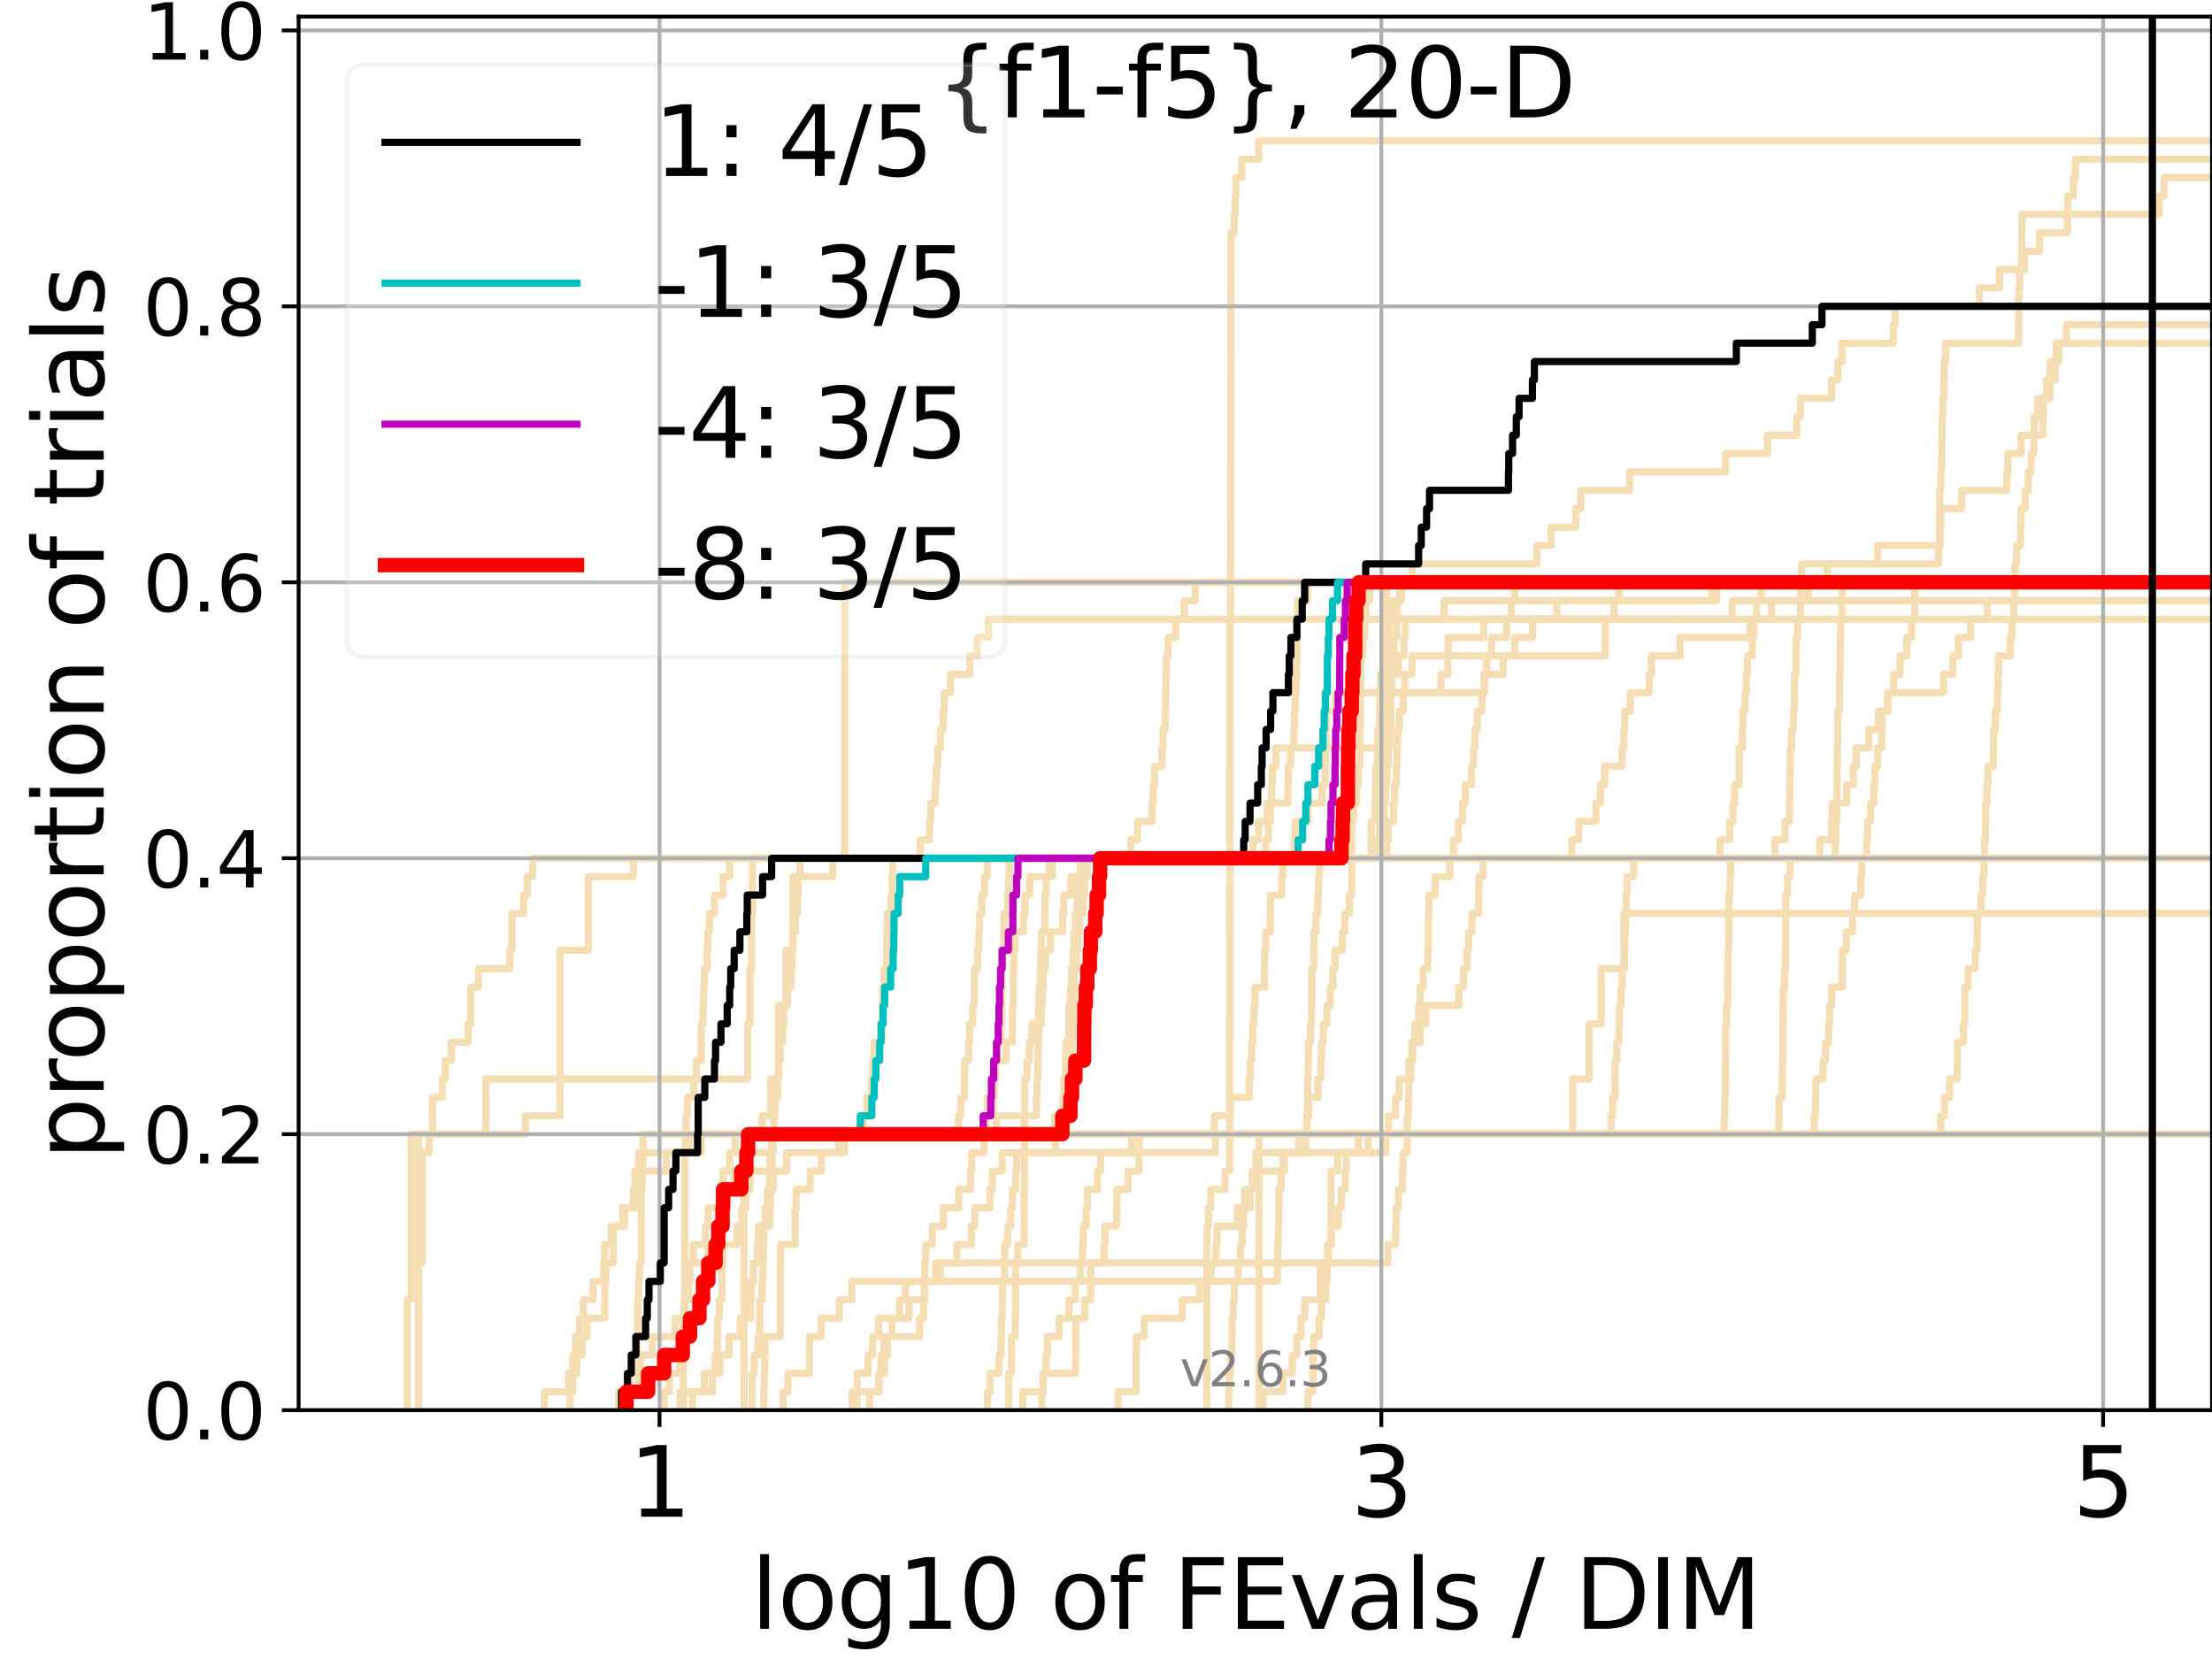 <?xml version="1.0" encoding="utf-8" standalone="no"?>
<!DOCTYPE svg PUBLIC "-//W3C//DTD SVG 1.1//EN"
  "http://www.w3.org/Graphics/SVG/1.1/DTD/svg11.dtd">
<svg xmlns:xlink="http://www.w3.org/1999/xlink" width="460.8pt" height="345.6pt" viewBox="0 0 460.8 345.6" xmlns="http://www.w3.org/2000/svg" version="1.1">
 <defs>
  <style type="text/css">*{stroke-linejoin: round; stroke-linecap: butt}</style>
 </defs>
 <g id="figure_1">
  <g id="patch_1">
   <path d="M 0 345.6 
L 460.8 345.6 
L 460.8 0 
L 0 0 
z
" style="fill: #ffffff"/>
  </g>
  <g id="axes_1">
   <g id="patch_2">
    <path d="M 62.208 293.76 
L 460.8 293.76 
L 460.8 3.456 
L 62.208 3.456 
z
" style="fill: #ffffff"/>
   </g>
   <g id="line2d_1">
    <path d="M 155.003 293.76 
L 155.003 289.928 
L 155.003 289.928 
L 155.003 286.095 
L 155.003 286.095 
L 155.003 282.263 
L 155.003 282.263 
L 155.003 278.43 
L 155.003 278.43 
L 155.003 274.598 
L 155.003 274.598 
L 155.003 270.766 
L 155.003 270.766 
L 155.003 266.933 
L 155.003 266.933 
L 155.003 263.101 
L 155.003 263.101 
L 155.003 259.268 
L 155.003 259.268 
L 155.003 255.436 
L 155.003 255.436 
L 155.003 251.604 
L 155.003 251.604 
L 155.003 247.771 
L 155.003 247.771 
L 155.003 243.939 
L 155.003 243.939 
L 155.003 240.106 
L 155.003 240.106 
L 155.003 236.274 
L 158.774 236.274 
L 158.774 232.442 
L 160.508 232.442 
L 160.508 228.609 
L 160.508 228.609 
L 160.508 224.777 
L 162.155 224.777 
L 162.155 220.944 
L 162.155 220.944 
L 162.155 217.112 
L 162.155 217.112 
L 162.155 213.28 
L 162.155 213.28 
L 162.155 209.447 
L 163.722 209.447 
L 163.722 205.615 
L 163.722 205.615 
L 163.722 201.782 
L 163.722 201.782 
L 163.722 197.95 
L 165.218 197.95 
L 165.218 194.118 
L 165.218 194.118 
L 165.218 190.285 
L 165.218 190.285 
L 165.218 186.453 
L 165.218 186.453 
L 165.218 182.621 
L 166.648 182.621 
L 166.648 178.788 
L 263.66 178.788 
L 263.66 174.956 
L 264.229 174.956 
L 264.229 171.123 
L 264.649 171.123 
L 264.649 167.291 
L 264.857 167.291 
L 264.857 163.459 
L 265.063 163.459 
L 265.063 159.626 
L 265.81 159.626 
L 265.81 155.794 
L 287.443 155.794 
L 287.443 151.961 
L 287.718 151.961 
L 287.718 148.129 
L 287.992 148.129 
L 287.992 144.297 
L 300.184 144.297 
L 300.184 140.464 
L 301.606 140.464 
L 301.606 136.632 
L 301.645 136.632 
L 301.645 132.799 
L 309.072 132.799 
L 309.072 128.967 
L 309.072 128.967 
L 309.072 128.967 
L 460.8 128.967 
" clip-path="url(#p97d3c46dc7)" style="fill: none; stroke: #f5deb3; stroke-width: 1.5; stroke-linecap: square"/>
   </g>
   <g id="line2d_2">
    <path d="M 262.279 293.76 
L 262.279 282.263 
L 262.279 282.263 
L 262.279 270.766 
L 262.282 270.766 
L 262.282 259.268 
L 262.282 259.268 
L 262.282 247.771 
L 262.282 247.771 
L 262.282 236.274 
L 327.628 236.274 
L 327.628 224.777 
L 331.049 224.777 
L 331.049 213.28 
L 333.546 213.28 
L 333.546 201.782 
L 338.308 201.782 
L 338.308 190.285 
L 338.308 190.285 
L 338.308 190.285 
L 460.8 190.285 
" clip-path="url(#p97d3c46dc7)" style="fill: none; stroke: #f5deb3; stroke-width: 1.5; stroke-linecap: square"/>
   </g>
   <g id="line2d_3">
    <path d="M 142.377 293.76 
L 142.377 289.928 
L 142.377 289.928 
L 142.377 286.095 
L 142.377 286.095 
L 142.377 282.263 
L 142.377 282.263 
L 142.377 278.43 
L 142.516 278.43 
L 142.516 274.598 
L 142.656 274.598 
L 142.656 270.766 
L 142.656 270.766 
L 142.656 266.933 
L 142.656 266.933 
L 142.656 263.101 
L 142.656 263.101 
L 142.656 259.268 
L 142.656 259.268 
L 142.656 255.436 
L 142.656 255.436 
L 142.656 251.604 
L 142.656 251.604 
L 142.656 247.771 
L 142.656 247.771 
L 142.656 243.939 
L 142.656 243.939 
L 142.656 240.106 
L 142.794 240.106 
L 142.794 236.274 
L 142.932 236.274 
L 142.932 232.442 
L 143.207 232.442 
L 143.207 228.609 
L 144.545 228.609 
L 144.545 224.777 
L 145.065 224.777 
L 145.065 220.944 
L 146.082 220.944 
L 146.082 217.112 
L 146.082 217.112 
L 146.082 213.28 
L 146.455 213.28 
L 146.455 209.447 
L 146.579 209.447 
L 146.579 205.615 
L 146.702 205.615 
L 146.702 201.782 
L 147.31 201.782 
L 147.31 197.95 
L 147.43 197.95 
L 147.43 194.118 
L 147.788 194.118 
L 147.788 190.285 
L 148.839 190.285 
L 148.839 186.453 
L 150.629 186.453 
L 150.629 182.621 
L 152.014 182.621 
L 152.014 178.788 
L 152.014 178.788 
L 152.014 178.788 
L 460.8 178.788 
" clip-path="url(#p97d3c46dc7)" style="fill: none; stroke: #f5deb3; stroke-width: 1.5; stroke-linecap: square"/>
   </g>
   <g id="line2d_4">
    <path d="M 118.749 293.76 
L 118.749 289.928 
L 119.321 289.928 
L 119.321 286.095 
L 120.162 286.095 
L 120.162 282.263 
L 121.251 282.263 
L 121.251 278.43 
L 122.304 278.43 
L 122.304 274.598 
L 125.977 274.598 
L 125.977 270.766 
L 125.977 270.766 
L 125.977 266.933 
L 126.207 266.933 
L 126.207 263.101 
L 127.779 263.101 
L 127.779 259.268 
L 127.779 259.268 
L 127.779 255.436 
L 129.693 255.436 
L 129.693 251.604 
L 131.891 251.604 
L 131.891 247.771 
L 132.275 247.771 
L 132.275 243.939 
L 133.03 243.939 
L 133.03 240.106 
L 146.082 240.106 
L 146.082 236.274 
L 205.408 236.274 
L 205.408 232.442 
L 206.879 232.442 
L 206.879 228.609 
L 207.092 228.609 
L 207.092 224.777 
L 207.342 224.777 
L 207.342 220.944 
L 207.705 220.944 
L 207.705 217.112 
L 208.546 217.112 
L 208.546 213.28 
L 208.657 213.28 
L 208.657 209.447 
L 208.712 209.447 
L 208.712 205.615 
L 208.767 205.615 
L 208.767 201.782 
L 208.968 201.782 
L 208.968 197.95 
L 209.078 197.95 
L 209.078 194.118 
L 209.114 194.118 
L 209.114 190.285 
L 209.938 190.285 
L 209.938 186.453 
L 210.08 186.453 
L 210.08 182.621 
L 210.238 182.621 
L 210.238 178.788 
L 281.542 178.788 
L 281.542 174.956 
L 281.544 174.956 
L 281.544 171.123 
L 281.933 171.123 
L 281.933 167.291 
L 282.599 167.291 
L 282.599 163.459 
L 282.936 163.459 
L 282.936 159.626 
L 283.262 159.626 
L 283.262 155.794 
L 283.292 155.794 
L 283.292 151.961 
L 283.376 151.961 
L 283.376 148.129 
L 283.398 148.129 
L 283.398 144.297 
L 283.447 144.297 
L 283.447 140.464 
L 283.506 140.464 
L 283.506 136.632 
L 283.949 136.632 
L 283.949 132.799 
L 284.281 132.799 
L 284.281 128.967 
L 284.567 128.967 
L 284.567 125.135 
L 285.343 125.135 
L 285.343 121.302 
L 285.343 121.302 
L 285.343 121.302 
L 460.8 121.302 
" clip-path="url(#p97d3c46dc7)" style="fill: none; stroke: #f5deb3; stroke-width: 1.5; stroke-linecap: square"/>
   </g>
   <g id="line2d_5">
    <path d="M 255.959 293.76 
L 255.959 289.928 
L 256.058 289.928 
L 256.058 286.095 
L 256.354 286.095 
L 256.354 282.263 
L 256.643 282.263 
L 256.643 278.43 
L 256.669 278.43 
L 256.669 274.598 
L 256.901 274.598 
L 256.901 270.766 
L 257.147 270.766 
L 257.147 266.933 
L 257.934 266.933 
L 257.934 263.101 
L 258.375 263.101 
L 258.375 259.268 
L 258.782 259.268 
L 258.782 255.436 
L 259.093 255.436 
L 259.093 251.604 
L 260.406 251.604 
L 260.406 247.771 
L 260.826 247.771 
L 260.826 243.939 
L 261.613 243.939 
L 261.613 240.106 
L 272.022 240.106 
L 272.022 236.274 
L 272.022 236.274 
L 272.022 236.274 
L 460.8 236.274 
" clip-path="url(#p97d3c46dc7)" style="fill: none; stroke: #f5deb3; stroke-width: 1.5; stroke-linecap: square"/>
   </g>
   <g id="line2d_6"/>
   <g id="line2d_7">
    <path d="M 141.668 293.76 
L 141.668 289.928 
L 148.376 289.928 
L 148.376 286.095 
L 148.954 286.095 
L 148.954 282.263 
L 149.409 282.263 
L 149.409 278.43 
L 149.522 278.43 
L 149.522 274.598 
L 149.858 274.598 
L 149.858 270.766 
L 150.411 270.766 
L 150.411 266.933 
L 150.411 266.933 
L 150.411 263.101 
L 150.629 263.101 
L 150.629 259.268 
L 153.542 259.268 
L 153.542 255.436 
L 154.523 255.436 
L 154.523 251.604 
L 155.381 251.604 
L 155.381 247.771 
L 156.217 247.771 
L 156.217 243.939 
L 160.828 243.939 
L 160.828 240.106 
L 160.828 240.106 
L 160.828 236.274 
L 221.761 236.274 
L 221.761 232.442 
L 222.165 232.442 
L 222.165 228.609 
L 222.982 228.609 
L 222.982 224.777 
L 223.183 224.777 
L 223.183 220.944 
L 223.277 220.944 
L 223.277 217.112 
L 223.43 217.112 
L 223.43 213.28 
L 223.512 213.28 
L 223.512 209.447 
L 223.721 209.447 
L 223.721 205.615 
L 223.733 205.615 
L 223.733 201.782 
L 224.216 201.782 
L 224.216 197.95 
L 224.535 197.95 
L 224.535 194.118 
L 224.839 194.118 
L 224.839 190.285 
L 225.636 190.285 
L 225.636 186.453 
L 225.931 186.453 
L 225.931 182.621 
L 226.082 182.621 
L 226.082 178.788 
L 288.909 178.788 
L 288.909 174.956 
L 289.202 174.956 
L 289.202 171.123 
L 290.314 171.123 
L 290.314 167.291 
L 290.535 167.291 
L 290.535 163.459 
L 290.866 163.459 
L 290.866 159.626 
L 291.047 159.626 
L 291.047 155.794 
L 291.157 155.794 
L 291.157 151.961 
L 291.498 151.961 
L 291.498 148.129 
L 292.315 148.129 
L 292.315 144.297 
L 292.598 144.297 
L 292.598 140.464 
L 294.136 140.464 
L 294.136 136.632 
L 334.408 136.632 
L 334.408 132.799 
L 334.437 132.799 
L 334.437 128.967 
L 336.255 128.967 
L 336.255 125.135 
L 337.226 125.135 
L 337.226 121.302 
L 461.8 121.302 
" clip-path="url(#p97d3c46dc7)" style="fill: none; stroke: #f5deb3; stroke-width: 1.5; stroke-linecap: square"/>
   </g>
   <g id="line2d_8">
    <path d="M 272.481 293.76 
L 272.481 289.928 
L 273.497 289.928 
L 273.5 282.263 
L 273.679 282.263 
L 273.679 278.43 
L 274.793 278.43 
L 274.793 274.598 
L 275.294 274.598 
L 275.294 270.766 
L 276.202 270.766 
L 276.202 266.933 
L 276.475 266.933 
L 276.475 263.101 
L 276.75 263.101 
L 276.75 259.268 
L 277.279 259.268 
L 277.279 255.436 
L 278.817 255.436 
L 278.817 251.604 
L 279.411 251.604 
L 279.411 247.771 
L 280.221 247.771 
L 280.221 243.939 
L 280.464 243.939 
L 280.464 240.106 
L 282.943 240.106 
L 282.943 236.274 
L 359.182 236.274 
L 359.182 232.442 
L 359.295 232.442 
L 359.295 228.609 
L 359.434 228.609 
L 359.491 213.28 
L 359.676 213.28 
L 359.676 209.447 
L 359.894 209.447 
L 359.992 197.95 
L 360.121 197.95 
L 360.149 186.453 
L 360.388 186.453 
L 360.388 182.621 
L 360.511 182.621 
L 360.511 178.788 
L 369.771 178.788 
L 369.771 174.956 
L 371.844 174.956 
L 371.844 171.123 
L 372.772 171.123 
L 372.873 159.626 
L 372.973 159.626 
L 372.973 155.794 
L 373.236 155.794 
L 373.236 151.961 
L 373.601 151.961 
L 373.601 148.129 
L 373.774 148.129 
L 373.838 140.464 
L 374.099 140.464 
L 374.189 132.799 
L 374.474 132.799 
L 374.474 128.967 
L 375.067 128.967 
L 375.147 121.302 
L 375.301 121.302 
L 375.301 117.47 
L 403.819 117.47 
L 403.819 113.637 
L 404.014 113.637 
L 404.058 102.14 
L 404.304 102.14 
L 404.304 98.308 
L 404.499 98.308 
L 404.579 86.811 
L 404.704 86.811 
L 404.704 82.978 
L 404.916 82.978 
L 404.916 79.146 
L 405.034 79.146 
L 405.034 75.313 
L 405.341 75.313 
L 405.341 71.481 
L 420.503 71.481 
L 420.549 59.984 
L 420.755 59.984 
L 420.755 56.151 
L 421.098 56.151 
L 421.194 48.487 
L 421.214 48.487 
L 421.214 44.654 
L 430.75 44.654 
L 430.75 40.822 
L 431.941 40.822 
L 431.941 36.989 
L 432.348 36.989 
L 432.348 33.157 
L 432.348 33.157 
L 460.8 33.157 
L 460.8 33.157 
" clip-path="url(#p97d3c46dc7)" style="fill: none; stroke: #f5deb3; stroke-width: 1.5; stroke-linecap: square"/>
   </g>
   <g id="line2d_9">
    <path d="M 138.355 293.76 
L 138.355 289.928 
L 139.446 289.928 
L 139.446 286.095 
L 141.525 286.095 
L 141.525 282.263 
L 142.095 282.263 
L 142.095 278.43 
L 142.236 278.43 
L 142.236 274.598 
L 142.656 274.598 
L 142.656 270.766 
L 143.479 270.766 
L 143.479 266.933 
L 143.614 266.933 
L 143.614 263.101 
L 144.414 263.101 
L 144.414 259.268 
L 146.946 259.268 
L 146.946 255.436 
L 147.55 255.436 
L 147.55 251.604 
L 149.858 251.604 
L 149.858 247.771 
L 150.629 247.771 
L 150.629 243.939 
L 152.014 243.939 
L 152.014 240.106 
L 153.142 240.106 
L 153.142 236.274 
L 219.701 236.274 
L 219.701 232.442 
L 221.414 232.442 
L 221.414 228.609 
L 221.625 228.609 
L 221.625 224.777 
L 221.933 224.777 
L 221.933 220.944 
L 222.067 220.944 
L 222.067 217.112 
L 222.612 217.112 
L 222.612 213.28 
L 222.648 213.28 
L 222.648 209.447 
L 222.958 209.447 
L 222.958 205.615 
L 223.207 205.615 
L 223.207 201.782 
L 223.535 201.782 
L 223.535 197.95 
L 223.698 197.95 
L 223.698 194.118 
L 223.976 194.118 
L 223.976 190.285 
L 224.399 190.285 
L 224.399 186.453 
L 224.444 186.453 
L 224.444 182.621 
L 226.458 182.621 
L 226.458 178.788 
L 285.605 178.788 
L 285.605 174.956 
L 285.645 174.956 
L 285.645 171.123 
L 286.428 171.123 
L 286.428 167.291 
L 286.518 167.291 
L 286.518 163.459 
L 286.594 163.459 
L 286.594 159.626 
L 287.003 159.626 
L 287.003 155.794 
L 287.028 155.794 
L 287.028 151.961 
L 287.355 151.961 
L 287.355 148.129 
L 287.415 148.129 
L 287.415 144.297 
L 287.596 144.297 
L 287.596 140.464 
L 288.375 140.464 
L 288.375 136.632 
L 288.404 136.632 
L 288.404 132.799 
L 288.514 132.799 
L 288.514 128.967 
L 288.718 128.967 
L 288.718 125.135 
L 288.843 125.135 
L 288.843 121.302 
L 288.843 121.302 
L 288.843 121.302 
L 460.8 121.302 
" clip-path="url(#p97d3c46dc7)" style="fill: none; stroke: #f5deb3; stroke-width: 1.5; stroke-linecap: square"/>
   </g>
   <g id="line2d_10">
    <path d="M 163.134 293.76 
L 163.134 289.928 
L 164.157 289.928 
L 164.157 286.095 
L 168.651 286.095 
L 168.651 282.263 
L 168.651 282.263 
L 168.651 278.43 
L 171.067 278.43 
L 171.067 274.598 
L 174.854 274.598 
L 174.854 270.766 
L 177.444 270.766 
L 177.444 266.933 
L 266.091 266.933 
L 266.091 263.101 
L 266.17 263.101 
L 266.17 259.268 
L 266.286 259.268 
L 266.286 255.436 
L 266.409 255.436 
L 266.409 251.604 
L 266.419 251.604 
L 266.419 247.771 
L 266.852 247.771 
L 266.852 243.939 
L 267.215 243.939 
L 267.215 240.106 
L 288.665 240.106 
L 288.665 236.274 
L 404.273 236.274 
L 404.273 232.442 
L 405.091 232.442 
L 405.091 228.609 
L 406.142 228.609 
L 406.142 224.777 
L 407.706 224.777 
L 407.706 220.944 
L 407.788 220.944 
L 407.788 217.112 
L 409.028 217.112 
L 409.028 213.28 
L 409.324 213.28 
L 409.324 209.447 
L 409.331 209.447 
L 409.331 205.615 
L 410.008 205.615 
L 410.008 201.782 
L 411.464 201.782 
L 411.464 197.95 
L 411.866 197.95 
L 411.866 194.118 
L 411.931 194.118 
L 411.931 190.285 
L 412.673 190.285 
L 412.673 186.453 
L 413.026 186.453 
L 413.026 182.621 
L 413.319 182.621 
L 413.319 178.788 
L 413.435 178.788 
L 413.435 174.956 
L 413.63 174.956 
L 413.63 171.123 
L 413.647 171.123 
L 413.647 167.291 
L 413.904 167.291 
L 413.904 163.459 
L 414.105 163.459 
L 414.105 159.626 
L 415.256 159.626 
L 415.256 155.794 
L 415.286 155.794 
L 415.286 151.961 
L 415.678 151.961 
L 415.678 148.129 
L 416.097 148.129 
L 416.097 144.297 
L 416.217 144.297 
L 416.217 140.464 
L 416.361 140.464 
L 416.361 136.632 
L 418.756 136.632 
L 418.756 132.799 
L 419.152 132.799 
L 419.152 128.967 
L 419.509 128.967 
L 419.509 125.135 
L 419.7 125.135 
L 419.7 121.302 
L 419.735 121.302 
L 419.735 117.47 
L 420.115 117.47 
L 420.115 113.637 
L 420.916 113.637 
L 420.916 109.805 
L 421.029 109.805 
L 421.029 105.973 
L 421.89 105.973 
L 421.89 102.14 
L 422.538 102.14 
L 422.538 98.308 
L 423.118 98.308 
L 423.118 94.475 
L 423.684 94.475 
L 423.684 90.643 
L 425.554 90.643 
L 425.554 86.811 
L 425.697 86.811 
L 425.697 82.978 
L 427.035 82.978 
L 427.035 79.146 
L 427.062 79.146 
L 427.062 75.313 
L 428.863 75.313 
L 428.863 71.481 
L 428.863 71.481 
L 428.863 71.481 
L 460.8 71.481 
" clip-path="url(#p97d3c46dc7)" style="fill: none; stroke: #f5deb3; stroke-width: 1.5; stroke-linecap: square"/>
   </g>
   <g id="line2d_11">
    <path d="M 113.425 293.76 
L 113.425 289.928 
L 118.458 289.928 
L 118.458 286.095 
L 119.321 286.095 
L 119.321 282.263 
L 119.884 282.263 
L 119.884 278.43 
L 120.711 278.43 
L 120.711 274.598 
L 121.517 274.598 
L 121.517 270.766 
L 123.575 270.766 
L 123.575 266.933 
L 125.744 266.933 
L 125.744 263.101 
L 125.977 263.101 
L 125.977 259.268 
L 127.337 259.268 
L 127.337 255.436 
L 130.104 255.436 
L 130.104 251.604 
L 133.03 251.604 
L 133.03 247.771 
L 133.216 247.771 
L 133.216 243.939 
L 138.827 243.939 
L 138.827 240.106 
L 143.614 240.106 
L 143.614 236.274 
L 199.666 236.274 
L 199.666 232.442 
L 200.124 232.442 
L 200.124 228.609 
L 200.88 228.609 
L 200.88 224.777 
L 200.95 224.777 
L 200.95 220.944 
L 201.778 220.944 
L 201.778 217.112 
L 201.959 217.112 
L 201.959 213.28 
L 202.63 213.28 
L 202.63 209.447 
L 202.939 209.447 
L 202.939 205.615 
L 203.004 205.615 
L 203.004 201.782 
L 203.654 201.782 
L 203.654 197.95 
L 203.89 197.95 
L 203.89 194.118 
L 204.06 194.118 
L 204.06 190.285 
L 204.522 190.285 
L 204.522 186.453 
L 205.082 186.453 
L 205.082 182.621 
L 205.652 182.621 
L 205.652 178.788 
L 205.652 178.788 
L 205.652 178.788 
L 460.8 178.788 
" clip-path="url(#p97d3c46dc7)" style="fill: none; stroke: #f5deb3; stroke-width: 1.5; stroke-linecap: square"/>
   </g>
   <g id="line2d_12">
    <path d="M 87.201 293.76 
L 87.201 289.928 
L 87.201 289.928 
L 87.201 286.095 
L 87.201 286.095 
L 87.201 282.263 
L 87.201 282.263 
L 87.201 278.43 
L 87.201 278.43 
L 87.201 274.598 
L 87.201 274.598 
L 87.201 270.766 
L 87.201 270.766 
L 87.201 266.933 
L 87.201 266.933 
L 87.201 263.101 
L 87.201 263.101 
L 87.201 259.268 
L 87.201 259.268 
L 87.201 255.436 
L 87.201 255.436 
L 87.201 251.604 
L 87.201 251.604 
L 87.201 247.771 
L 87.201 247.771 
L 87.201 243.939 
L 87.201 243.939 
L 87.201 240.106 
L 87.201 240.106 
L 87.201 236.274 
L 109.452 236.274 
L 109.452 232.442 
L 116.661 232.442 
L 116.661 228.609 
L 116.661 228.609 
L 116.661 224.777 
L 116.661 224.777 
L 116.661 220.944 
L 116.661 220.944 
L 116.661 217.112 
L 116.661 217.112 
L 116.661 213.28 
L 116.661 213.28 
L 116.661 209.447 
L 116.661 209.447 
L 116.661 205.615 
L 116.661 205.615 
L 116.661 201.782 
L 116.661 201.782 
L 116.661 197.95 
L 122.562 197.95 
L 122.562 194.118 
L 122.562 194.118 
L 122.562 190.285 
L 122.562 190.285 
L 122.562 186.453 
L 122.562 186.453 
L 122.562 182.621 
L 131.891 182.621 
L 131.891 178.788 
L 261.026 178.788 
L 261.026 174.956 
L 262.172 174.956 
L 262.172 171.123 
L 263.996 171.123 
L 263.996 167.291 
L 268.294 167.291 
L 268.294 163.459 
L 268.37 163.459 
L 268.37 159.626 
L 268.866 159.626 
L 268.866 155.794 
L 269.521 155.794 
L 269.521 151.961 
L 269.652 151.961 
L 269.652 148.129 
L 269.83 148.129 
L 269.83 144.297 
L 269.996 144.297 
L 269.996 140.464 
L 270.126 140.464 
L 270.126 136.632 
L 270.184 136.632 
L 270.184 132.799 
L 270.243 132.799 
L 270.243 128.967 
L 270.302 128.967 
L 270.302 125.135 
L 272.398 125.135 
L 272.398 121.302 
L 272.398 121.302 
L 272.398 121.302 
L 460.8 121.302 
" clip-path="url(#p97d3c46dc7)" style="fill: none; stroke: #f5deb3; stroke-width: 1.5; stroke-linecap: square"/>
   </g>
   <g id="line2d_13">
    <path d="M 210.168 293.76 
L 210.168 289.928 
L 210.168 289.928 
L 210.168 286.095 
L 210.691 286.095 
L 210.691 282.263 
L 210.691 282.263 
L 210.691 278.43 
L 211.477 278.43 
L 211.477 274.598 
L 211.561 274.598 
L 211.561 270.766 
L 211.561 270.766 
L 211.561 266.933 
L 211.561 266.933 
L 211.561 263.101 
L 212.012 263.101 
L 212.012 259.268 
L 213.347 259.268 
L 213.347 255.436 
L 213.347 255.436 
L 213.347 251.604 
L 213.347 251.604 
L 213.347 247.771 
L 213.41 247.771 
L 213.41 243.939 
L 213.41 243.939 
L 213.41 240.106 
L 213.41 240.106 
L 213.41 236.274 
L 213.41 236.274 
L 213.41 236.274 
L 460.8 236.274 
" clip-path="url(#p97d3c46dc7)" style="fill: none; stroke: #f5deb3; stroke-width: 1.5; stroke-linecap: square"/>
   </g>
   <g id="line2d_14">
    <path d="M 130.308 293.76 
L 130.308 289.928 
L 131.306 289.928 
L 131.306 286.095 
L 131.891 286.095 
L 131.891 282.263 
L 132.655 282.263 
L 132.655 278.43 
L 132.843 278.43 
L 132.843 274.598 
L 132.843 274.598 
L 132.843 270.766 
L 133.03 270.766 
L 133.03 266.933 
L 133.216 266.933 
L 133.216 263.101 
L 133.585 263.101 
L 133.585 259.268 
L 133.585 259.268 
L 133.585 255.436 
L 133.585 255.436 
L 133.585 251.604 
L 133.585 251.604 
L 133.585 247.771 
L 133.768 247.771 
L 133.768 243.939 
L 133.95 243.939 
L 133.95 240.106 
L 133.95 240.106 
L 133.95 236.274 
L 179.887 236.274 
L 179.887 232.442 
L 180.547 232.442 
L 180.547 228.609 
L 181.491 228.609 
L 181.491 224.777 
L 181.828 224.777 
L 181.828 220.944 
L 182.119 220.944 
L 182.119 217.112 
L 183.659 217.112 
L 183.659 213.28 
L 183.777 213.28 
L 183.777 209.447 
L 183.856 209.447 
L 183.856 205.615 
L 184.169 205.615 
L 184.169 201.782 
L 184.634 201.782 
L 184.634 197.95 
L 184.749 197.95 
L 184.749 194.118 
L 184.825 194.118 
L 184.825 190.285 
L 185.617 190.285 
L 185.617 186.453 
L 185.84 186.453 
L 185.84 182.621 
L 185.988 182.621 
L 185.988 178.788 
L 191.688 178.788 
L 191.688 174.956 
L 193.64 174.956 
L 193.64 171.123 
L 193.873 171.123 
L 193.873 167.291 
L 194.814 167.291 
L 194.814 163.459 
L 195.066 163.459 
L 195.066 159.626 
L 195.372 159.626 
L 195.372 155.794 
L 195.893 155.794 
L 195.893 151.961 
L 196.46 151.961 
L 196.46 148.129 
L 196.699 148.129 
L 196.699 144.297 
L 198 144.297 
L 198 140.464 
L 202.05 140.464 
L 202.05 136.632 
L 203.59 136.632 
L 203.59 132.799 
L 205.893 132.799 
L 205.893 128.967 
L 360.864 128.967 
L 360.864 125.135 
L 360.864 125.135 
L 360.864 125.135 
L 460.8 125.135 
" clip-path="url(#p97d3c46dc7)" style="fill: none; stroke: #f5deb3; stroke-width: 1.5; stroke-linecap: square"/>
   </g>
   <g id="line2d_15"/>
   <g id="line2d_16">
    <path d="M 217.036 293.76 
L 217.036 289.928 
L 217.305 289.928 
L 217.305 286.095 
L 217.921 286.095 
L 217.921 282.263 
L 218.197 282.263 
L 218.197 278.43 
L 220.632 278.43 
L 220.632 274.598 
L 222.696 274.598 
L 222.696 270.766 
L 224.01 270.766 
L 224.01 266.933 
L 225.018 266.933 
L 225.018 263.101 
L 225.505 263.101 
L 225.505 259.268 
L 225.669 259.268 
L 225.669 255.436 
L 226.286 255.436 
L 226.286 251.604 
L 226.522 251.604 
L 226.522 247.771 
L 228.635 247.771 
L 228.635 243.939 
L 229.277 243.939 
L 229.277 240.106 
L 235.723 240.106 
L 235.723 236.274 
L 272.214 236.274 
L 272.214 232.442 
L 272.632 232.442 
L 272.632 228.609 
L 274.556 228.609 
L 274.556 224.777 
L 275.145 224.777 
L 275.145 220.944 
L 275.282 220.944 
L 275.282 217.112 
L 275.674 217.112 
L 275.674 213.28 
L 276.403 213.28 
L 276.403 209.447 
L 277.114 209.447 
L 277.114 205.615 
L 277.688 205.615 
L 277.688 201.782 
L 278.101 201.782 
L 278.101 197.95 
L 279.64 197.95 
L 279.64 194.118 
L 280.155 194.118 
L 280.155 190.285 
L 281.081 190.285 
L 281.081 186.453 
L 281.55 186.453 
L 281.649 178.788 
L 286.894 178.788 
L 286.894 174.956 
L 287.456 174.956 
L 287.456 171.123 
L 288.321 171.123 
L 288.321 167.291 
L 288.627 167.291 
L 288.627 163.459 
L 288.926 163.459 
L 288.926 159.626 
L 289.062 159.626 
L 289.17 151.961 
L 289.232 151.961 
L 289.232 148.129 
L 289.54 148.129 
L 289.54 144.297 
L 289.904 144.297 
L 289.904 140.464 
L 290.337 140.464 
L 290.422 132.799 
L 290.943 132.799 
L 290.943 128.967 
L 291.079 128.967 
L 291.079 125.135 
L 291.554 125.135 
L 291.554 121.302 
L 294.171 121.302 
L 294.171 117.47 
L 320.137 117.47 
L 320.137 113.637 
L 323.122 113.637 
L 323.122 109.805 
L 328.259 109.805 
L 328.259 105.973 
L 329.309 105.973 
L 329.309 102.14 
L 339.481 102.14 
L 339.481 98.308 
L 359.472 98.308 
L 359.472 94.475 
L 368.173 94.475 
L 368.173 90.643 
L 374.296 90.643 
L 374.296 86.811 
L 375.076 86.811 
L 375.076 82.978 
L 381.554 82.978 
L 381.554 79.146 
L 382.865 79.146 
L 382.865 75.313 
L 383.709 75.313 
L 383.709 71.481 
L 394.4 71.481 
L 394.4 67.649 
L 394.76 67.649 
L 394.76 63.816 
L 412.33 63.816 
L 412.33 59.984 
L 416.544 59.984 
L 416.544 56.151 
L 421.743 56.151 
L 421.743 52.319 
L 424.868 52.319 
L 424.868 48.487 
L 430.668 48.487 
L 430.668 44.654 
L 449.773 44.654 
L 449.773 40.822 
L 450.825 40.822 
L 450.825 36.989 
L 461.8 36.989 
L 461.8 36.989 
" clip-path="url(#p97d3c46dc7)" style="fill: none; stroke: #f5deb3; stroke-width: 1.5; stroke-linecap: square"/>
   </g>
   <g id="line2d_17">
    <path d="M 232.896 293.76 
L 232.896 289.928 
L 236.673 289.928 
L 236.673 286.095 
L 236.673 286.095 
L 236.673 282.263 
L 236.751 282.263 
L 236.751 278.43 
L 238.361 278.43 
L 238.361 274.598 
L 246.272 274.598 
L 246.272 270.766 
L 249.865 270.766 
L 249.865 266.933 
L 252.318 266.933 
L 252.318 263.101 
L 253.303 263.101 
L 253.303 259.268 
L 253.5 259.268 
L 253.5 255.436 
L 257.726 255.436 
L 257.726 251.604 
L 259.27 251.604 
L 259.27 247.771 
L 261.314 247.771 
L 261.314 243.939 
L 267.556 243.939 
L 267.556 240.106 
L 270.535 240.106 
L 270.535 236.274 
L 377.922 236.274 
L 377.922 232.442 
L 378.206 232.442 
L 378.206 228.609 
L 378.302 228.609 
L 378.302 224.777 
L 379.762 224.777 
L 379.762 220.944 
L 380.299 220.944 
L 380.299 217.112 
L 380.945 217.112 
L 380.945 213.28 
L 381.116 213.28 
L 381.116 209.447 
L 381.574 209.447 
L 381.574 205.615 
L 383.742 205.615 
L 383.742 201.782 
L 383.792 201.782 
L 383.792 197.95 
L 384.615 197.95 
L 384.615 194.118 
L 385.882 194.118 
L 385.882 190.285 
L 386.391 190.285 
L 386.391 186.453 
L 387.641 186.453 
L 387.641 182.621 
L 387.835 182.621 
L 387.835 178.788 
L 388.858 178.788 
L 388.858 174.956 
L 389.048 174.956 
L 389.048 171.123 
L 389.689 171.123 
L 389.689 167.291 
L 390.386 167.291 
L 390.386 163.459 
L 390.58 163.459 
L 390.58 159.626 
L 391.161 159.626 
L 391.161 155.794 
L 391.977 155.794 
L 391.977 151.961 
L 392.067 151.961 
L 392.067 148.129 
L 393.234 148.129 
L 393.234 144.297 
L 394.491 144.297 
L 394.491 140.464 
L 395.811 140.464 
L 395.811 136.632 
L 397.217 136.632 
L 397.217 132.799 
L 398.218 132.799 
L 398.218 128.967 
L 398.865 128.967 
L 398.865 125.135 
L 398.914 125.135 
L 398.914 121.302 
L 398.914 121.302 
L 398.914 121.302 
L 460.8 121.302 
" clip-path="url(#p97d3c46dc7)" style="fill: none; stroke: #f5deb3; stroke-width: 1.5; stroke-linecap: square"/>
   </g>
   <g id="line2d_18">
    <path d="M 87.201 293.76 
L 87.201 289.928 
L 87.201 289.928 
L 87.201 286.095 
L 87.201 286.095 
L 87.201 282.263 
L 87.201 282.263 
L 87.201 278.43 
L 87.201 278.43 
L 87.201 274.598 
L 87.201 274.598 
L 87.201 270.766 
L 87.201 270.766 
L 87.201 266.933 
L 87.201 266.933 
L 87.201 263.101 
L 87.952 263.101 
L 87.952 259.268 
L 87.952 259.268 
L 87.952 255.436 
L 87.952 255.436 
L 87.952 251.604 
L 87.952 251.604 
L 87.952 247.771 
L 87.952 247.771 
L 87.952 243.939 
L 87.952 243.939 
L 87.952 240.106 
L 89.403 240.106 
L 89.403 236.274 
L 90.106 236.274 
L 90.106 232.442 
L 90.106 232.442 
L 90.106 228.609 
L 92.126 228.609 
L 92.126 224.777 
L 92.773 224.777 
L 92.773 220.944 
L 94.029 220.944 
L 94.029 217.112 
L 97.53 217.112 
L 97.53 213.28 
L 98.079 213.28 
L 98.079 209.447 
L 98.079 209.447 
L 98.079 205.615 
L 99.672 205.615 
L 99.672 201.782 
L 106.224 201.782 
L 106.224 197.95 
L 106.645 197.95 
L 106.645 194.118 
L 106.645 194.118 
L 106.645 190.285 
L 109.065 190.285 
L 109.065 186.453 
L 109.833 186.453 
L 109.833 182.621 
L 110.953 182.621 
L 110.953 178.788 
L 327.419 178.788 
L 327.419 174.956 
L 328.908 174.956 
L 328.908 171.123 
L 332.447 171.123 
L 332.447 167.291 
L 333.416 167.291 
L 333.416 163.459 
L 334.27 163.459 
L 334.27 159.626 
L 337.893 159.626 
L 337.893 155.794 
L 338.276 155.794 
L 338.276 151.961 
L 338.488 151.961 
L 338.488 148.129 
L 339.649 148.129 
L 339.649 144.297 
L 343.558 144.297 
L 343.558 140.464 
L 344.04 140.464 
L 344.04 136.632 
L 349.962 136.632 
L 349.962 132.799 
L 364.601 132.799 
L 364.601 128.967 
L 369.039 128.967 
L 369.039 125.135 
L 376.674 125.135 
L 376.674 121.302 
L 376.674 121.302 
L 376.674 121.302 
L 460.8 121.302 
" clip-path="url(#p97d3c46dc7)" style="fill: none; stroke: #f5deb3; stroke-width: 1.5; stroke-linecap: square"/>
   </g>
   <g id="line2d_19">
    <path d="M 263.091 293.76 
L 263.091 289.928 
L 267.221 289.928 
L 267.221 286.095 
L 269.214 286.095 
L 269.214 282.263 
L 270.134 282.263 
L 270.134 278.43 
L 271.032 278.43 
L 271.032 274.598 
L 271.802 274.598 
L 271.802 270.766 
L 275.02 270.766 
L 275.02 266.933 
L 275.025 266.933 
L 275.025 263.101 
L 276.549 263.101 
L 276.549 259.268 
L 277.265 259.268 
L 277.265 255.436 
L 277.281 255.436 
L 277.281 251.604 
L 277.286 251.604 
L 277.286 247.771 
L 277.29 247.771 
L 277.29 243.939 
L 278.647 243.939 
L 278.647 240.106 
L 285.018 240.106 
L 285.018 236.274 
L 335.607 236.274 
L 335.607 232.442 
L 335.951 232.442 
L 335.951 228.609 
L 336.439 228.609 
L 336.439 224.777 
L 336.456 224.777 
L 336.456 220.944 
L 336.81 220.944 
L 336.81 217.112 
L 337.255 217.112 
L 337.255 213.28 
L 337.381 213.28 
L 337.381 209.447 
L 337.716 209.447 
L 337.716 205.615 
L 337.934 205.615 
L 337.934 201.782 
L 338.372 201.782 
L 338.372 197.95 
L 338.492 197.95 
L 338.492 194.118 
L 338.619 194.118 
L 338.619 190.285 
L 338.73 190.285 
L 338.73 186.453 
L 338.925 186.453 
L 338.925 182.621 
L 340.315 182.621 
L 340.315 178.788 
L 358.282 178.788 
L 358.282 174.956 
L 360.338 174.956 
L 360.338 171.123 
L 360.993 171.123 
L 360.993 167.291 
L 361.366 167.291 
L 361.366 163.459 
L 362.291 163.459 
L 362.291 159.626 
L 362.297 159.626 
L 362.297 155.794 
L 362.975 155.794 
L 362.975 151.961 
L 363.075 151.961 
L 363.075 148.129 
L 363.535 148.129 
L 363.535 144.297 
L 363.803 144.297 
L 363.803 140.464 
L 364.004 140.464 
L 364.004 136.632 
L 365.042 136.632 
L 365.042 132.799 
L 365.339 132.799 
L 365.339 128.967 
L 365.918 128.967 
L 365.918 125.135 
L 366.856 125.135 
L 366.856 121.302 
L 366.856 121.302 
L 366.856 121.302 
L 460.8 121.302 
" clip-path="url(#p97d3c46dc7)" style="fill: none; stroke: #f5deb3; stroke-width: 1.5; stroke-linecap: square"/>
   </g>
   <g id="line2d_20">
    <path d="M 128.856 293.76 
L 128.856 289.928 
L 133.03 289.928 
L 133.03 286.095 
L 133.401 286.095 
L 133.401 282.263 
L 135.887 282.263 
L 135.887 278.43 
L 140.65 278.43 
L 140.65 274.598 
L 142.516 274.598 
L 142.516 270.766 
L 143.343 270.766 
L 143.343 266.933 
L 143.749 266.933 
L 143.749 263.101 
L 147.43 263.101 
L 147.43 259.268 
L 148.954 259.268 
L 148.954 255.436 
L 149.969 255.436 
L 149.969 251.604 
L 151.488 251.604 
L 151.488 247.771 
L 152.94 247.771 
L 152.94 243.939 
L 155.192 243.939 
L 155.192 240.106 
L 160.749 240.106 
L 160.749 236.274 
L 204.896 236.274 
L 204.896 232.442 
L 205.652 232.442 
L 205.652 228.609 
L 207.073 228.609 
L 207.073 224.777 
L 207.4 224.777 
L 207.4 220.944 
L 209.582 220.944 
L 209.582 217.112 
L 210.932 217.112 
L 210.932 213.28 
L 210.932 213.28 
L 210.932 209.447 
L 211.103 209.447 
L 211.103 205.615 
L 211.103 205.615 
L 211.103 201.782 
L 211.188 201.782 
L 211.188 197.95 
L 211.443 197.95 
L 211.443 194.118 
L 213.187 194.118 
L 213.187 190.285 
L 213.553 190.285 
L 213.553 186.453 
L 214.521 186.453 
L 214.521 182.621 
L 219.225 182.621 
L 219.225 178.788 
L 269.6 178.788 
L 269.6 174.956 
L 269.822 174.956 
L 269.822 171.123 
L 272.432 171.123 
L 272.432 167.291 
L 275.42 167.291 
L 275.42 163.459 
L 276.083 163.459 
L 276.083 159.626 
L 276.143 159.626 
L 276.143 155.794 
L 276.227 155.794 
L 276.227 151.961 
L 276.373 151.961 
L 276.373 148.129 
L 278.296 148.129 
L 278.296 144.297 
L 309.091 144.297 
L 309.091 140.464 
L 313.147 140.464 
L 313.147 136.632 
L 315.527 136.632 
L 315.527 132.799 
L 319.272 132.799 
L 319.272 128.967 
L 324.305 128.967 
L 324.305 125.135 
L 356.616 125.135 
L 356.616 121.302 
L 356.616 121.302 
L 356.616 121.302 
L 460.8 121.302 
" clip-path="url(#p97d3c46dc7)" style="fill: none; stroke: #f5deb3; stroke-width: 1.5; stroke-linecap: square"/>
   </g>
   <g id="line2d_21">
    <path d="M 251.367 293.76 
L 251.466 255.436 
L 251.728 255.436 
L 251.728 251.604 
L 252.207 251.604 
L 252.207 247.771 
L 255.185 247.771 
L 255.185 243.939 
L 256.166 243.939 
L 256.239 128.967 
L 256.341 128.967 
L 256.448 56.151 
L 256.457 56.151 
L 256.469 48.487 
L 257.114 48.487 
L 257.114 44.654 
L 257.293 44.654 
L 257.293 40.822 
L 257.45 40.822 
L 257.45 36.989 
L 258.694 36.989 
L 258.694 33.157 
L 262.197 33.157 
L 262.197 29.325 
L 262.197 29.325 
L 460.8 29.325 
L 460.8 29.325 
" clip-path="url(#p97d3c46dc7)" style="fill: none; stroke: #f5deb3; stroke-width: 1.5; stroke-linecap: square"/>
   </g>
   <g id="line2d_22">
    <path d="M 144.282 293.76 
L 144.282 289.928 
L 146.702 289.928 
L 146.702 286.095 
L 149.969 286.095 
L 149.969 282.263 
L 151.91 282.263 
L 151.91 278.43 
L 154.232 278.43 
L 154.232 274.598 
L 156.4 274.598 
L 156.4 270.766 
L 156.491 270.766 
L 156.491 266.933 
L 156.943 266.933 
L 156.943 263.101 
L 157.74 263.101 
L 157.74 259.268 
L 158.002 259.268 
L 158.002 255.436 
L 160.347 255.436 
L 160.347 251.604 
L 160.508 251.604 
L 160.508 247.771 
L 161.066 247.771 
L 161.066 243.939 
L 163.868 243.939 
L 163.868 240.106 
L 174.75 240.106 
L 174.75 236.274 
L 207.61 236.274 
L 207.61 232.442 
L 213.442 232.442 
L 213.442 228.609 
L 213.442 228.609 
L 213.442 224.777 
L 213.962 224.777 
L 213.962 220.944 
L 214.459 220.944 
L 214.459 217.112 
L 214.964 217.112 
L 214.964 213.28 
L 216.936 213.28 
L 216.936 209.447 
L 217.107 209.447 
L 217.107 205.615 
L 217.291 205.615 
L 217.291 201.782 
L 217.768 201.782 
L 217.768 197.95 
L 218.823 197.95 
L 218.823 194.118 
L 221.364 194.118 
L 221.364 190.285 
L 221.6 190.285 
L 221.6 186.453 
L 223.077 186.453 
L 223.077 182.621 
L 225.051 182.621 
L 225.051 178.788 
L 235.513 178.788 
L 235.513 174.956 
L 236.96 174.956 
L 236.96 171.123 
L 240.015 171.123 
L 240.015 167.291 
L 240.254 167.291 
L 240.254 163.459 
L 240.505 163.459 
L 240.505 159.626 
L 242.063 159.626 
L 242.063 155.794 
L 242.274 155.794 
L 242.274 151.961 
L 242.698 151.961 
L 242.698 148.129 
L 242.802 148.129 
L 242.802 144.297 
L 242.867 144.297 
L 242.867 140.464 
L 242.989 140.464 
L 242.989 136.632 
L 243.36 136.632 
L 243.36 132.799 
L 244.93 132.799 
L 244.93 128.967 
L 246.711 128.967 
L 246.711 125.135 
L 248.983 125.135 
L 248.983 121.302 
L 248.983 121.302 
L 248.983 121.302 
L 460.8 121.302 
" clip-path="url(#p97d3c46dc7)" style="fill: none; stroke: #f5deb3; stroke-width: 1.5; stroke-linecap: square"/>
   </g>
   <g id="line2d_23">
    <path d="M 177.539 293.76 
L 177.539 289.928 
L 183.1 289.928 
L 183.1 286.095 
L 184.286 286.095 
L 184.286 282.263 
L 184.863 282.263 
L 184.863 278.43 
L 185.84 278.43 
L 185.84 274.598 
L 187.395 274.598 
L 187.395 270.766 
L 188.641 270.766 
L 188.641 266.933 
L 195.92 266.933 
L 195.92 263.101 
L 289.112 263.101 
L 289.112 259.268 
L 290.756 259.268 
L 290.756 255.436 
L 290.823 255.436 
L 290.823 251.604 
L 291.313 251.604 
L 291.313 247.771 
L 292.145 247.771 
L 292.145 243.939 
L 292.264 243.939 
L 292.264 240.106 
L 293.143 240.106 
L 293.143 236.274 
L 293.17 236.274 
L 293.17 232.442 
L 293.383 232.442 
L 293.383 228.609 
L 293.497 228.609 
L 293.497 224.777 
L 293.866 224.777 
L 293.866 220.944 
L 294.117 220.944 
L 294.117 217.112 
L 295.844 217.112 
L 295.844 213.28 
L 297.023 213.28 
L 297.023 209.447 
L 303.884 209.447 
L 303.884 205.615 
L 304.86 205.615 
L 304.86 201.782 
L 305.585 201.782 
L 305.585 197.95 
L 305.95 197.95 
L 305.95 194.118 
L 306.63 194.118 
L 306.63 190.285 
L 308.049 190.285 
L 308.049 186.453 
L 308.089 186.453 
L 308.089 182.621 
L 308.979 182.621 
L 308.979 178.788 
L 308.979 178.788 
L 308.979 178.788 
L 460.8 178.788 
" clip-path="url(#p97d3c46dc7)" style="fill: none; stroke: #f5deb3; stroke-width: 1.5; stroke-linecap: square"/>
   </g>
   <g id="line2d_24">
    <path d="M 213.058 293.76 
L 213.058 289.928 
L 217.277 289.928 
L 217.277 286.095 
L 224.045 286.095 
L 224.045 282.263 
L 224.079 282.263 
L 224.079 278.43 
L 224.09 278.43 
L 224.09 274.598 
L 225.985 274.598 
L 225.985 270.766 
L 227.186 270.766 
L 227.186 266.933 
L 227.248 266.933 
L 227.248 263.101 
L 229.994 263.101 
L 229.994 259.268 
L 230.156 259.268 
L 230.156 255.436 
L 232.606 255.436 
L 232.606 251.604 
L 232.668 251.604 
L 232.668 247.771 
L 235.032 247.771 
L 235.032 243.939 
L 237.283 243.939 
L 237.283 240.106 
L 237.314 240.106 
L 237.314 236.274 
L 289.248 236.274 
L 289.248 232.442 
L 290.715 232.442 
L 290.715 228.609 
L 291.488 228.609 
L 291.488 224.777 
L 293.481 224.777 
L 293.481 220.944 
L 294.284 220.944 
L 294.284 217.112 
L 294.75 217.112 
L 294.75 213.28 
L 295.528 213.28 
L 295.528 209.447 
L 295.825 209.447 
L 295.825 205.615 
L 296.487 205.615 
L 296.487 201.782 
L 297.419 201.782 
L 297.419 197.95 
L 297.551 197.95 
L 297.551 194.118 
L 297.574 194.118 
L 297.574 190.285 
L 297.667 190.285 
L 297.667 186.453 
L 299.003 186.453 
L 299.003 182.621 
L 302.009 182.621 
L 302.009 178.788 
L 302.786 178.788 
L 302.786 174.956 
L 303.774 174.956 
L 303.774 171.123 
L 304.685 171.123 
L 304.685 167.291 
L 305.245 167.291 
L 305.245 163.459 
L 306.521 163.459 
L 306.521 159.626 
L 306.971 159.626 
L 306.971 155.794 
L 307.285 155.794 
L 307.285 151.961 
L 307.782 151.961 
L 307.782 148.129 
L 308.745 148.129 
L 308.745 144.297 
L 309.286 144.297 
L 309.286 140.464 
L 309.742 140.464 
L 309.742 136.632 
L 310.68 136.632 
L 310.68 132.799 
L 313.869 132.799 
L 313.869 128.967 
L 314.79 128.967 
L 314.79 125.135 
L 315.537 125.135 
L 315.537 121.302 
L 315.537 121.302 
L 315.537 121.302 
L 460.8 121.302 
" clip-path="url(#p97d3c46dc7)" style="fill: none; stroke: #f5deb3; stroke-width: 1.5; stroke-linecap: square"/>
   </g>
   <g id="line2d_25">
    <path d="M 181.151 293.76 
L 181.151 289.928 
L 183.14 289.928 
L 183.14 286.095 
L 183.54 286.095 
L 183.54 282.263 
L 184.169 282.263 
L 184.169 278.43 
L 191.564 278.43 
L 191.564 274.598 
L 192.392 274.598 
L 192.392 270.766 
L 192.574 270.766 
L 192.574 266.933 
L 194.899 266.933 
L 194.899 263.101 
L 199.35 263.101 
L 199.35 259.268 
L 202.364 259.268 
L 202.364 255.436 
L 203.048 255.436 
L 203.048 251.604 
L 206.212 251.604 
L 206.212 247.771 
L 206.723 247.771 
L 206.723 243.939 
L 208.786 243.939 
L 208.786 240.106 
L 253.181 240.106 
L 253.181 236.274 
L 370.574 236.274 
L 370.574 232.442 
L 370.596 232.442 
L 370.596 228.609 
L 371.244 228.609 
L 371.244 224.777 
L 371.333 224.777 
L 371.333 220.944 
L 371.377 220.944 
L 371.377 217.112 
L 371.385 217.112 
L 371.385 213.28 
L 371.475 213.28 
L 371.475 209.447 
L 371.499 209.447 
L 371.499 205.615 
L 371.759 205.615 
L 371.759 201.782 
L 371.968 201.782 
L 371.968 197.95 
L 371.979 197.95 
L 371.979 194.118 
L 371.987 194.118 
L 371.987 190.285 
L 372.038 190.285 
L 372.038 186.453 
L 372.376 186.453 
L 372.376 182.621 
L 372.881 182.621 
L 372.881 178.788 
L 382.318 178.788 
L 382.318 174.956 
L 382.438 174.956 
L 382.438 171.123 
L 382.688 171.123 
L 382.688 167.291 
L 382.719 167.291 
L 382.719 163.459 
L 382.727 163.459 
L 382.727 159.626 
L 382.746 159.626 
L 382.746 155.794 
L 382.806 155.794 
L 382.806 151.961 
L 382.845 151.961 
L 382.845 148.129 
L 383.218 148.129 
L 383.218 144.297 
L 383.243 144.297 
L 383.243 140.464 
L 383.336 140.464 
L 383.336 136.632 
L 383.375 136.632 
L 383.375 132.799 
L 383.451 132.799 
L 383.451 128.967 
L 383.691 128.967 
L 383.691 125.135 
L 383.742 125.135 
L 383.742 121.302 
L 383.742 121.302 
L 383.742 121.302 
L 460.8 121.302 
" clip-path="url(#p97d3c46dc7)" style="fill: none; stroke: #f5deb3; stroke-width: 1.5; stroke-linecap: square"/>
   </g>
   <g id="line2d_26">
    <path d="M 205.732 293.76 
L 205.732 289.928 
L 206.251 289.928 
L 206.251 286.095 
L 208.1 286.095 
L 208.1 282.263 
L 208.546 282.263 
L 208.546 278.43 
L 208.62 278.43 
L 208.62 274.598 
L 208.786 274.598 
L 208.786 270.766 
L 208.804 270.766 
L 208.804 266.933 
L 209.295 266.933 
L 209.295 263.101 
L 209.295 263.101 
L 209.295 259.268 
L 209.921 259.268 
L 209.921 255.436 
L 210.552 255.436 
L 210.552 251.604 
L 210.88 251.604 
L 210.88 247.771 
L 211.628 247.771 
L 211.628 243.939 
L 211.779 243.939 
L 211.779 240.106 
L 219.936 240.106 
L 219.936 236.274 
L 252.978 236.274 
L 252.978 232.442 
L 256.29 232.442 
L 256.29 228.609 
L 260.217 228.609 
L 260.217 224.777 
L 260.462 224.777 
L 260.462 220.944 
L 260.755 220.944 
L 260.755 217.112 
L 260.978 217.112 
L 260.978 213.28 
L 261.24 213.28 
L 261.24 209.447 
L 261.453 209.447 
L 261.453 205.615 
L 263.406 205.615 
L 263.406 201.782 
L 263.444 201.782 
L 263.444 197.95 
L 263.691 197.95 
L 263.691 194.118 
L 264.625 194.118 
L 264.625 190.285 
L 264.652 190.285 
L 264.652 186.453 
L 267.022 186.453 
L 267.022 182.621 
L 267.227 182.621 
L 267.227 178.788 
L 286.259 178.788 
L 286.259 174.956 
L 287.87 174.956 
L 287.87 171.123 
L 287.943 171.123 
L 287.943 167.291 
L 288.194 167.291 
L 288.194 163.459 
L 288.223 163.459 
L 288.223 159.626 
L 289.26 159.626 
L 289.26 155.794 
L 289.623 155.794 
L 289.623 151.961 
L 289.741 151.961 
L 289.741 148.129 
L 289.752 148.129 
L 289.752 144.297 
L 289.826 144.297 
L 289.826 140.464 
L 291.347 140.464 
L 291.347 136.632 
L 292.442 136.632 
L 292.442 132.799 
L 292.763 132.799 
L 292.763 128.967 
L 300.807 128.967 
L 300.807 125.135 
L 357.618 125.135 
L 357.618 121.302 
L 380.645 121.302 
L 380.645 117.47 
L 391.171 117.47 
L 391.171 113.637 
L 404.129 113.637 
L 404.129 109.805 
L 404.296 109.805 
L 404.296 105.973 
L 408.653 105.973 
L 408.653 102.14 
L 418.056 102.14 
L 418.056 98.308 
L 418.295 98.308 
L 418.295 94.475 
L 421.036 94.475 
L 421.036 90.643 
L 423.747 90.643 
L 423.747 86.811 
L 424.513 86.811 
L 424.513 82.978 
L 426.346 82.978 
L 426.346 79.146 
L 428.164 79.146 
L 428.164 75.313 
L 428.309 75.313 
L 428.309 71.481 
L 430.484 71.481 
L 430.484 67.649 
L 430.484 67.649 
L 430.484 67.649 
L 460.8 67.649 
" clip-path="url(#p97d3c46dc7)" style="fill: none; stroke: #f5deb3; stroke-width: 1.5; stroke-linecap: square"/>
   </g>
   <g id="line2d_27">
    <path d="M 178.573 293.76 
L 178.573 289.928 
L 178.573 289.928 
L 178.573 286.095 
L 180.85 286.095 
L 180.85 282.263 
L 181.786 282.263 
L 181.786 278.43 
L 183.019 278.43 
L 183.019 274.598 
L 189.38 274.598 
L 189.38 270.766 
L 192.634 270.766 
L 192.634 266.933 
L 192.664 266.933 
L 192.664 263.101 
L 192.844 263.101 
L 192.844 259.268 
L 194.218 259.268 
L 194.218 255.436 
L 196.513 255.436 
L 196.513 251.604 
L 199.715 251.604 
L 199.715 247.771 
L 202.162 247.771 
L 202.162 243.939 
L 202.408 243.939 
L 202.408 240.106 
L 204.999 240.106 
L 204.999 236.274 
L 213.347 236.274 
L 213.347 232.442 
L 215.906 232.442 
L 215.906 228.609 
L 216.038 228.609 
L 216.038 224.777 
L 216.185 224.777 
L 216.185 220.944 
L 216.272 220.944 
L 216.272 217.112 
L 216.36 217.112 
L 216.36 213.28 
L 216.36 213.28 
L 216.36 209.447 
L 216.461 209.447 
L 216.461 205.615 
L 216.678 205.615 
L 216.678 201.782 
L 216.779 201.782 
L 216.779 197.95 
L 216.922 197.95 
L 216.922 194.118 
L 217.643 194.118 
L 217.643 190.285 
L 217.671 190.285 
L 217.671 186.453 
L 217.949 186.453 
L 217.949 182.621 
L 218.539 182.621 
L 218.539 178.788 
L 379.094 178.788 
L 379.094 174.956 
L 381.53 174.956 
L 381.53 171.123 
L 381.667 171.123 
L 381.667 167.291 
L 384.68 167.291 
L 384.68 163.459 
L 386.064 163.459 
L 386.064 159.626 
L 386.709 159.626 
L 386.709 155.794 
L 389.301 155.794 
L 389.301 151.961 
L 391.296 151.961 
L 391.296 148.129 
L 393.279 148.129 
L 393.279 144.297 
L 404.861 144.297 
L 404.861 140.464 
L 406.826 140.464 
L 406.826 136.632 
L 407.968 136.632 
L 407.968 132.799 
L 410.511 132.799 
L 410.511 128.967 
L 413.972 128.967 
L 413.972 125.135 
L 413.972 125.135 
L 413.972 125.135 
L 460.8 125.135 
" clip-path="url(#p97d3c46dc7)" style="fill: none; stroke: #f5deb3; stroke-width: 1.5; stroke-linecap: square"/>
   </g>
   <g id="line2d_28">
    <path d="M 159.112 293.76 
L 159.112 289.928 
L 159.195 289.928 
L 159.195 286.095 
L 159.279 286.095 
L 159.279 282.263 
L 159.363 282.263 
L 159.363 278.43 
L 162.535 278.43 
L 162.535 274.598 
L 162.535 274.598 
L 162.535 270.766 
L 162.535 270.766 
L 162.535 266.933 
L 162.535 266.933 
L 162.535 263.101 
L 162.611 263.101 
L 162.611 259.268 
L 165.633 259.268 
L 165.633 255.436 
L 165.633 255.436 
L 165.633 251.604 
L 165.839 251.604 
L 165.839 247.771 
L 168.776 247.771 
L 168.776 243.939 
L 171.125 243.939 
L 171.125 240.106 
L 175.925 240.106 
L 175.925 236.274 
L 272.254 236.274 
L 272.254 232.442 
L 272.358 232.442 
L 272.358 228.609 
L 272.437 228.609 
L 272.437 224.777 
L 272.51 224.777 
L 272.51 220.944 
L 272.554 220.944 
L 272.554 217.112 
L 272.998 217.112 
L 272.998 213.28 
L 273.208 213.28 
L 273.208 209.447 
L 273.259 209.447 
L 273.259 205.615 
L 273.272 205.615 
L 273.272 201.782 
L 273.676 201.782 
L 273.676 197.95 
L 273.731 197.95 
L 273.731 194.118 
L 274.158 194.118 
L 274.158 190.285 
L 274.529 190.285 
L 274.529 186.453 
L 274.705 186.453 
L 274.705 182.621 
L 274.87 182.621 
L 274.87 178.788 
L 286.076 178.788 
L 286.076 174.956 
L 287.411 174.956 
L 287.411 171.123 
L 287.507 171.123 
L 287.507 167.291 
L 288.021 167.291 
L 288.021 163.459 
L 288.05 163.459 
L 288.05 159.626 
L 288.447 159.626 
L 288.447 155.794 
L 288.688 155.794 
L 288.688 151.961 
L 288.746 151.961 
L 288.746 148.129 
L 288.776 148.129 
L 288.776 144.297 
L 288.988 144.297 
L 288.988 140.464 
L 288.996 140.464 
L 288.996 136.632 
L 289.202 136.632 
L 289.202 132.799 
L 289.349 132.799 
L 289.349 128.967 
L 289.829 128.967 
L 289.829 125.135 
L 291.969 125.135 
L 291.969 121.302 
L 291.969 121.302 
L 291.969 121.302 
L 460.8 121.302 
" clip-path="url(#p97d3c46dc7)" style="fill: none; stroke: #f5deb3; stroke-width: 1.5; stroke-linecap: square"/>
   </g>
   <g id="line2d_29">
    <path d="M 84.84 293.76 
L 84.84 289.928 
L 84.84 289.928 
L 84.84 286.095 
L 84.84 286.095 
L 84.84 282.263 
L 84.84 282.263 
L 84.84 278.43 
L 84.84 278.43 
L 84.84 274.598 
L 84.84 274.598 
L 84.84 270.766 
L 85.646 270.766 
L 85.646 266.933 
L 85.646 266.933 
L 85.646 263.101 
L 85.646 263.101 
L 85.646 259.268 
L 85.646 259.268 
L 85.646 255.436 
L 85.646 255.436 
L 85.646 251.604 
L 85.646 251.604 
L 85.646 247.771 
L 85.646 247.771 
L 85.646 243.939 
L 85.646 243.939 
L 85.646 240.106 
L 85.646 240.106 
L 85.646 236.274 
L 101.191 236.274 
L 101.191 232.442 
L 101.191 232.442 
L 101.191 228.609 
L 101.191 228.609 
L 101.191 224.777 
L 155.755 224.777 
L 155.755 220.944 
L 155.755 220.944 
L 155.755 217.112 
L 155.755 217.112 
L 155.755 213.28 
L 156.217 213.28 
L 156.217 209.447 
L 156.217 209.447 
L 156.217 205.615 
L 156.217 205.615 
L 156.217 201.782 
L 156.582 201.782 
L 156.582 197.95 
L 156.582 197.95 
L 156.582 194.118 
L 156.582 194.118 
L 156.582 190.285 
L 156.763 190.285 
L 156.763 186.453 
L 156.763 186.453 
L 156.763 182.621 
L 156.763 182.621 
L 156.763 178.788 
L 156.763 178.788 
L 156.763 178.788 
L 460.8 178.788 
" clip-path="url(#p97d3c46dc7)" style="fill: none; stroke: #f5deb3; stroke-width: 1.5; stroke-linecap: square"/>
   </g>
   <g id="line2d_30">
    <path d="M 156.673 293.76 
L 156.673 289.928 
L 156.673 289.928 
L 156.673 286.095 
L 157.122 286.095 
L 157.122 282.263 
L 157.915 282.263 
L 157.915 278.43 
L 158.261 278.43 
L 158.261 274.598 
L 158.261 274.598 
L 158.261 270.766 
L 158.774 270.766 
L 158.774 266.933 
L 158.943 266.933 
L 158.943 263.101 
L 159.028 263.101 
L 159.028 259.268 
L 159.112 259.268 
L 159.112 255.436 
L 159.363 255.436 
L 159.363 251.604 
L 159.858 251.604 
L 159.858 247.771 
L 160.266 247.771 
L 160.266 243.939 
L 160.347 243.939 
L 160.347 240.106 
L 161.066 240.106 
L 161.066 236.274 
L 161.224 236.274 
L 161.224 232.442 
L 161.459 232.442 
L 161.459 228.609 
L 162.002 228.609 
L 162.002 224.777 
L 162.231 224.777 
L 162.231 220.944 
L 162.535 220.944 
L 162.535 217.112 
L 163.06 217.112 
L 163.06 213.28 
L 163.282 213.28 
L 163.282 209.447 
L 164.013 209.447 
L 164.013 205.615 
L 164.798 205.615 
L 164.798 201.782 
L 165.009 201.782 
L 165.009 197.95 
L 165.149 197.95 
L 165.149 194.118 
L 165.702 194.118 
L 165.702 190.285 
L 166.111 190.285 
L 166.111 186.453 
L 166.246 186.453 
L 166.246 182.621 
L 173.478 182.621 
L 173.478 178.788 
L 175.975 178.788 
L 175.975 174.956 
L 175.975 174.956 
L 175.975 171.123 
L 175.975 171.123 
L 175.975 167.291 
L 175.975 167.291 
L 175.975 163.459 
L 175.975 163.459 
L 175.975 159.626 
L 175.975 159.626 
L 175.975 155.794 
L 175.975 155.794 
L 175.975 151.961 
L 175.975 151.961 
L 175.975 148.129 
L 175.975 148.129 
L 175.975 144.297 
L 175.975 144.297 
L 175.975 140.464 
L 175.975 140.464 
L 175.975 136.632 
L 175.975 136.632 
L 175.975 132.799 
L 175.975 132.799 
L 175.975 128.967 
L 175.975 128.967 
L 175.975 125.135 
L 175.975 125.135 
L 175.975 121.302 
L 175.975 121.302 
L 175.975 121.302 
L 460.8 121.302 
" clip-path="url(#p97d3c46dc7)" style="fill: none; stroke: #f5deb3; stroke-width: 1.5; stroke-linecap: square"/>
   </g>
   <g id="matplotlib.axis_1">
    <g id="xtick_1">
     <g id="line2d_31">
      <path d="M 137.39 293.76 
L 137.39 3.456 
" clip-path="url(#p97d3c46dc7)" style="fill: none; stroke: #b0b0b0; stroke-width: 0.8; stroke-linecap: square"/>
     </g>
     <g id="line2d_32">
      <defs>
       <path id="m04b1e9e631" d="M 0 0 
L 0 3.5 
" style="stroke: #000000; stroke-width: 0.8"/>
      </defs>
      <g>
       <use xlink:href="#m04b1e9e631" x="137.39" y="293.76" style="stroke: #000000; stroke-width: 0.8"/>
      </g>
     </g>
     <g id="text_1">
      <!-- 1 -->
      <g transform="translate(131.028 315.957)scale(0.2 -0.2)">
       <defs>
        <path id="DejaVuSans-31" d="M 794 531 
L 1825 531 
L 1825 4091 
L 703 3866 
L 703 4441 
L 1819 4666 
L 2450 4666 
L 2450 531 
L 3481 531 
L 3481 0 
L 794 0 
L 794 531 
z
" transform="scale(0.016)"/>
       </defs>
       <use xlink:href="#DejaVuSans-31"/>
      </g>
     </g>
    </g>
    <g id="xtick_2">
     <g id="line2d_33">
      <path d="M 287.754 293.76 
L 287.754 3.456 
" clip-path="url(#p97d3c46dc7)" style="fill: none; stroke: #b0b0b0; stroke-width: 0.8; stroke-linecap: square"/>
     </g>
     <g id="line2d_34">
      <g>
       <use xlink:href="#m04b1e9e631" x="287.754" y="293.76" style="stroke: #000000; stroke-width: 0.8"/>
      </g>
     </g>
     <g id="text_2">
      <!-- 3 -->
      <g transform="translate(281.392 315.957)scale(0.2 -0.2)">
       <defs>
        <path id="DejaVuSans-33" d="M 2597 2516 
Q 3050 2419 3304 2112 
Q 3559 1806 3559 1356 
Q 3559 666 3084 287 
Q 2609 -91 1734 -91 
Q 1441 -91 1130 -33 
Q 819 25 488 141 
L 488 750 
Q 750 597 1062 519 
Q 1375 441 1716 441 
Q 2309 441 2620 675 
Q 2931 909 2931 1356 
Q 2931 1769 2642 2001 
Q 2353 2234 1838 2234 
L 1294 2234 
L 1294 2753 
L 1863 2753 
Q 2328 2753 2575 2939 
Q 2822 3125 2822 3475 
Q 2822 3834 2567 4026 
Q 2313 4219 1838 4219 
Q 1578 4219 1281 4162 
Q 984 4106 628 3988 
L 628 4550 
Q 988 4650 1302 4700 
Q 1616 4750 1894 4750 
Q 2613 4750 3031 4423 
Q 3450 4097 3450 3541 
Q 3450 3153 3228 2886 
Q 3006 2619 2597 2516 
z
" transform="scale(0.016)"/>
       </defs>
       <use xlink:href="#DejaVuSans-33"/>
      </g>
     </g>
    </g>
    <g id="xtick_3">
     <g id="line2d_35">
      <path d="M 438.118 293.76 
L 438.118 3.456 
" clip-path="url(#p97d3c46dc7)" style="fill: none; stroke: #b0b0b0; stroke-width: 0.8; stroke-linecap: square"/>
     </g>
     <g id="line2d_36">
      <g>
       <use xlink:href="#m04b1e9e631" x="438.118" y="293.76" style="stroke: #000000; stroke-width: 0.8"/>
      </g>
     </g>
     <g id="text_3">
      <!-- 5 -->
      <g transform="translate(431.756 315.957)scale(0.2 -0.2)">
       <defs>
        <path id="DejaVuSans-35" d="M 691 4666 
L 3169 4666 
L 3169 4134 
L 1269 4134 
L 1269 2991 
Q 1406 3038 1543 3061 
Q 1681 3084 1819 3084 
Q 2600 3084 3056 2656 
Q 3513 2228 3513 1497 
Q 3513 744 3044 326 
Q 2575 -91 1722 -91 
Q 1428 -91 1123 -41 
Q 819 9 494 109 
L 494 744 
Q 775 591 1075 516 
Q 1375 441 1709 441 
Q 2250 441 2565 725 
Q 2881 1009 2881 1497 
Q 2881 1984 2565 2268 
Q 2250 2553 1709 2553 
Q 1456 2553 1204 2497 
Q 953 2441 691 2322 
L 691 4666 
z
" transform="scale(0.016)"/>
       </defs>
       <use xlink:href="#DejaVuSans-35"/>
      </g>
     </g>
    </g>
    <g id="text_4">
     <!-- log10 of FEvals / DIM -->
     <g transform="translate(156.431 339.313)scale(0.2 -0.2)">
      <defs>
       <path id="DejaVuSans-6c" d="M 603 4863 
L 1178 4863 
L 1178 0 
L 603 0 
L 603 4863 
z
" transform="scale(0.016)"/>
       <path id="DejaVuSans-6f" d="M 1959 3097 
Q 1497 3097 1228 2736 
Q 959 2375 959 1747 
Q 959 1119 1226 758 
Q 1494 397 1959 397 
Q 2419 397 2687 759 
Q 2956 1122 2956 1747 
Q 2956 2369 2687 2733 
Q 2419 3097 1959 3097 
z
M 1959 3584 
Q 2709 3584 3137 3096 
Q 3566 2609 3566 1747 
Q 3566 888 3137 398 
Q 2709 -91 1959 -91 
Q 1206 -91 779 398 
Q 353 888 353 1747 
Q 353 2609 779 3096 
Q 1206 3584 1959 3584 
z
" transform="scale(0.016)"/>
       <path id="DejaVuSans-67" d="M 2906 1791 
Q 2906 2416 2648 2759 
Q 2391 3103 1925 3103 
Q 1463 3103 1205 2759 
Q 947 2416 947 1791 
Q 947 1169 1205 825 
Q 1463 481 1925 481 
Q 2391 481 2648 825 
Q 2906 1169 2906 1791 
z
M 3481 434 
Q 3481 -459 3084 -895 
Q 2688 -1331 1869 -1331 
Q 1566 -1331 1297 -1286 
Q 1028 -1241 775 -1147 
L 775 -588 
Q 1028 -725 1275 -790 
Q 1522 -856 1778 -856 
Q 2344 -856 2625 -561 
Q 2906 -266 2906 331 
L 2906 616 
Q 2728 306 2450 153 
Q 2172 0 1784 0 
Q 1141 0 747 490 
Q 353 981 353 1791 
Q 353 2603 747 3093 
Q 1141 3584 1784 3584 
Q 2172 3584 2450 3431 
Q 2728 3278 2906 2969 
L 2906 3500 
L 3481 3500 
L 3481 434 
z
" transform="scale(0.016)"/>
       <path id="DejaVuSans-30" d="M 2034 4250 
Q 1547 4250 1301 3770 
Q 1056 3291 1056 2328 
Q 1056 1369 1301 889 
Q 1547 409 2034 409 
Q 2525 409 2770 889 
Q 3016 1369 3016 2328 
Q 3016 3291 2770 3770 
Q 2525 4250 2034 4250 
z
M 2034 4750 
Q 2819 4750 3233 4129 
Q 3647 3509 3647 2328 
Q 3647 1150 3233 529 
Q 2819 -91 2034 -91 
Q 1250 -91 836 529 
Q 422 1150 422 2328 
Q 422 3509 836 4129 
Q 1250 4750 2034 4750 
z
" transform="scale(0.016)"/>
       <path id="DejaVuSans-20" transform="scale(0.016)"/>
       <path id="DejaVuSans-66" d="M 2375 4863 
L 2375 4384 
L 1825 4384 
Q 1516 4384 1395 4259 
Q 1275 4134 1275 3809 
L 1275 3500 
L 2222 3500 
L 2222 3053 
L 1275 3053 
L 1275 0 
L 697 0 
L 697 3053 
L 147 3053 
L 147 3500 
L 697 3500 
L 697 3744 
Q 697 4328 969 4595 
Q 1241 4863 1831 4863 
L 2375 4863 
z
" transform="scale(0.016)"/>
       <path id="DejaVuSans-46" d="M 628 4666 
L 3309 4666 
L 3309 4134 
L 1259 4134 
L 1259 2759 
L 3109 2759 
L 3109 2228 
L 1259 2228 
L 1259 0 
L 628 0 
L 628 4666 
z
" transform="scale(0.016)"/>
       <path id="DejaVuSans-45" d="M 628 4666 
L 3578 4666 
L 3578 4134 
L 1259 4134 
L 1259 2753 
L 3481 2753 
L 3481 2222 
L 1259 2222 
L 1259 531 
L 3634 531 
L 3634 0 
L 628 0 
L 628 4666 
z
" transform="scale(0.016)"/>
       <path id="DejaVuSans-76" d="M 191 3500 
L 800 3500 
L 1894 563 
L 2988 3500 
L 3597 3500 
L 2284 0 
L 1503 0 
L 191 3500 
z
" transform="scale(0.016)"/>
       <path id="DejaVuSans-61" d="M 2194 1759 
Q 1497 1759 1228 1600 
Q 959 1441 959 1056 
Q 959 750 1161 570 
Q 1363 391 1709 391 
Q 2188 391 2477 730 
Q 2766 1069 2766 1631 
L 2766 1759 
L 2194 1759 
z
M 3341 1997 
L 3341 0 
L 2766 0 
L 2766 531 
Q 2569 213 2275 61 
Q 1981 -91 1556 -91 
Q 1019 -91 701 211 
Q 384 513 384 1019 
Q 384 1609 779 1909 
Q 1175 2209 1959 2209 
L 2766 2209 
L 2766 2266 
Q 2766 2663 2505 2880 
Q 2244 3097 1772 3097 
Q 1472 3097 1187 3025 
Q 903 2953 641 2809 
L 641 3341 
Q 956 3463 1253 3523 
Q 1550 3584 1831 3584 
Q 2591 3584 2966 3190 
Q 3341 2797 3341 1997 
z
" transform="scale(0.016)"/>
       <path id="DejaVuSans-73" d="M 2834 3397 
L 2834 2853 
Q 2591 2978 2328 3040 
Q 2066 3103 1784 3103 
Q 1356 3103 1142 2972 
Q 928 2841 928 2578 
Q 928 2378 1081 2264 
Q 1234 2150 1697 2047 
L 1894 2003 
Q 2506 1872 2764 1633 
Q 3022 1394 3022 966 
Q 3022 478 2636 193 
Q 2250 -91 1575 -91 
Q 1294 -91 989 -36 
Q 684 19 347 128 
L 347 722 
Q 666 556 975 473 
Q 1284 391 1588 391 
Q 1994 391 2212 530 
Q 2431 669 2431 922 
Q 2431 1156 2273 1281 
Q 2116 1406 1581 1522 
L 1381 1569 
Q 847 1681 609 1914 
Q 372 2147 372 2553 
Q 372 3047 722 3315 
Q 1072 3584 1716 3584 
Q 2034 3584 2315 3537 
Q 2597 3491 2834 3397 
z
" transform="scale(0.016)"/>
       <path id="DejaVuSans-2f" d="M 1625 4666 
L 2156 4666 
L 531 -594 
L 0 -594 
L 1625 4666 
z
" transform="scale(0.016)"/>
       <path id="DejaVuSans-44" d="M 1259 4147 
L 1259 519 
L 2022 519 
Q 2988 519 3436 956 
Q 3884 1394 3884 2338 
Q 3884 3275 3436 3711 
Q 2988 4147 2022 4147 
L 1259 4147 
z
M 628 4666 
L 1925 4666 
Q 3281 4666 3915 4102 
Q 4550 3538 4550 2338 
Q 4550 1131 3912 565 
Q 3275 0 1925 0 
L 628 0 
L 628 4666 
z
" transform="scale(0.016)"/>
       <path id="DejaVuSans-49" d="M 628 4666 
L 1259 4666 
L 1259 0 
L 628 0 
L 628 4666 
z
" transform="scale(0.016)"/>
       <path id="DejaVuSans-4d" d="M 628 4666 
L 1569 4666 
L 2759 1491 
L 3956 4666 
L 4897 4666 
L 4897 0 
L 4281 0 
L 4281 4097 
L 3078 897 
L 2444 897 
L 1241 4097 
L 1241 0 
L 628 0 
L 628 4666 
z
" transform="scale(0.016)"/>
      </defs>
      <use xlink:href="#DejaVuSans-6c"/>
      <use xlink:href="#DejaVuSans-6f" x="27.783"/>
      <use xlink:href="#DejaVuSans-67" x="88.965"/>
      <use xlink:href="#DejaVuSans-31" x="152.441"/>
      <use xlink:href="#DejaVuSans-30" x="216.064"/>
      <use xlink:href="#DejaVuSans-20" x="279.688"/>
      <use xlink:href="#DejaVuSans-6f" x="311.475"/>
      <use xlink:href="#DejaVuSans-66" x="372.656"/>
      <use xlink:href="#DejaVuSans-20" x="407.861"/>
      <use xlink:href="#DejaVuSans-46" x="439.648"/>
      <use xlink:href="#DejaVuSans-45" x="497.168"/>
      <use xlink:href="#DejaVuSans-76" x="560.352"/>
      <use xlink:href="#DejaVuSans-61" x="619.531"/>
      <use xlink:href="#DejaVuSans-6c" x="680.811"/>
      <use xlink:href="#DejaVuSans-73" x="708.594"/>
      <use xlink:href="#DejaVuSans-20" x="760.693"/>
      <use xlink:href="#DejaVuSans-2f" x="792.48"/>
      <use xlink:href="#DejaVuSans-20" x="826.172"/>
      <use xlink:href="#DejaVuSans-44" x="857.959"/>
      <use xlink:href="#DejaVuSans-49" x="934.961"/>
      <use xlink:href="#DejaVuSans-4d" x="964.453"/>
     </g>
    </g>
   </g>
   <g id="matplotlib.axis_2">
    <g id="ytick_1">
     <g id="line2d_37">
      <path d="M 62.208 293.76 
L 460.8 293.76 
" clip-path="url(#p97d3c46dc7)" style="fill: none; stroke: #b0b0b0; stroke-width: 0.8; stroke-linecap: square"/>
     </g>
     <g id="line2d_38">
      <defs>
       <path id="m9c24b2e8fa" d="M 0 0 
L -3.5 0 
" style="stroke: #000000; stroke-width: 0.8"/>
      </defs>
      <g>
       <use xlink:href="#m9c24b2e8fa" x="62.208" y="293.76" style="stroke: #000000; stroke-width: 0.8"/>
      </g>
     </g>
     <g id="text_5">
      <!-- 0.0 -->
      <g transform="translate(29.763 299.839)scale(0.16 -0.16)">
       <defs>
        <path id="DejaVuSans-2e" d="M 684 794 
L 1344 794 
L 1344 0 
L 684 0 
L 684 794 
z
" transform="scale(0.016)"/>
       </defs>
       <use xlink:href="#DejaVuSans-30"/>
       <use xlink:href="#DejaVuSans-2e" x="63.623"/>
       <use xlink:href="#DejaVuSans-30" x="95.41"/>
      </g>
     </g>
    </g>
    <g id="ytick_2">
     <g id="line2d_39">
      <path d="M 62.208 236.274 
L 460.8 236.274 
" clip-path="url(#p97d3c46dc7)" style="fill: none; stroke: #b0b0b0; stroke-width: 0.8; stroke-linecap: square"/>
     </g>
     <g id="line2d_40">
      <g>
       <use xlink:href="#m9c24b2e8fa" x="62.208" y="236.274" style="stroke: #000000; stroke-width: 0.8"/>
      </g>
     </g>
     <g id="text_6">
      <!-- 0.2 -->
      <g transform="translate(29.763 242.353)scale(0.16 -0.16)">
       <defs>
        <path id="DejaVuSans-32" d="M 1228 531 
L 3431 531 
L 3431 0 
L 469 0 
L 469 531 
Q 828 903 1448 1529 
Q 2069 2156 2228 2338 
Q 2531 2678 2651 2914 
Q 2772 3150 2772 3378 
Q 2772 3750 2511 3984 
Q 2250 4219 1831 4219 
Q 1534 4219 1204 4116 
Q 875 4013 500 3803 
L 500 4441 
Q 881 4594 1212 4672 
Q 1544 4750 1819 4750 
Q 2544 4750 2975 4387 
Q 3406 4025 3406 3419 
Q 3406 3131 3298 2873 
Q 3191 2616 2906 2266 
Q 2828 2175 2409 1742 
Q 1991 1309 1228 531 
z
" transform="scale(0.016)"/>
       </defs>
       <use xlink:href="#DejaVuSans-30"/>
       <use xlink:href="#DejaVuSans-2e" x="63.623"/>
       <use xlink:href="#DejaVuSans-32" x="95.41"/>
      </g>
     </g>
    </g>
    <g id="ytick_3">
     <g id="line2d_41">
      <path d="M 62.208 178.788 
L 460.8 178.788 
" clip-path="url(#p97d3c46dc7)" style="fill: none; stroke: #b0b0b0; stroke-width: 0.8; stroke-linecap: square"/>
     </g>
     <g id="line2d_42">
      <g>
       <use xlink:href="#m9c24b2e8fa" x="62.208" y="178.788" style="stroke: #000000; stroke-width: 0.8"/>
      </g>
     </g>
     <g id="text_7">
      <!-- 0.4 -->
      <g transform="translate(29.763 184.867)scale(0.16 -0.16)">
       <defs>
        <path id="DejaVuSans-34" d="M 2419 4116 
L 825 1625 
L 2419 1625 
L 2419 4116 
z
M 2253 4666 
L 3047 4666 
L 3047 1625 
L 3713 1625 
L 3713 1100 
L 3047 1100 
L 3047 0 
L 2419 0 
L 2419 1100 
L 313 1100 
L 313 1709 
L 2253 4666 
z
" transform="scale(0.016)"/>
       </defs>
       <use xlink:href="#DejaVuSans-30"/>
       <use xlink:href="#DejaVuSans-2e" x="63.623"/>
       <use xlink:href="#DejaVuSans-34" x="95.41"/>
      </g>
     </g>
    </g>
    <g id="ytick_4">
     <g id="line2d_43">
      <path d="M 62.208 121.302 
L 460.8 121.302 
" clip-path="url(#p97d3c46dc7)" style="fill: none; stroke: #b0b0b0; stroke-width: 0.8; stroke-linecap: square"/>
     </g>
     <g id="line2d_44">
      <g>
       <use xlink:href="#m9c24b2e8fa" x="62.208" y="121.302" style="stroke: #000000; stroke-width: 0.8"/>
      </g>
     </g>
     <g id="text_8">
      <!-- 0.6 -->
      <g transform="translate(29.763 127.381)scale(0.16 -0.16)">
       <defs>
        <path id="DejaVuSans-36" d="M 2113 2584 
Q 1688 2584 1439 2293 
Q 1191 2003 1191 1497 
Q 1191 994 1439 701 
Q 1688 409 2113 409 
Q 2538 409 2786 701 
Q 3034 994 3034 1497 
Q 3034 2003 2786 2293 
Q 2538 2584 2113 2584 
z
M 3366 4563 
L 3366 3988 
Q 3128 4100 2886 4159 
Q 2644 4219 2406 4219 
Q 1781 4219 1451 3797 
Q 1122 3375 1075 2522 
Q 1259 2794 1537 2939 
Q 1816 3084 2150 3084 
Q 2853 3084 3261 2657 
Q 3669 2231 3669 1497 
Q 3669 778 3244 343 
Q 2819 -91 2113 -91 
Q 1303 -91 875 529 
Q 447 1150 447 2328 
Q 447 3434 972 4092 
Q 1497 4750 2381 4750 
Q 2619 4750 2861 4703 
Q 3103 4656 3366 4563 
z
" transform="scale(0.016)"/>
       </defs>
       <use xlink:href="#DejaVuSans-30"/>
       <use xlink:href="#DejaVuSans-2e" x="63.623"/>
       <use xlink:href="#DejaVuSans-36" x="95.41"/>
      </g>
     </g>
    </g>
    <g id="ytick_5">
     <g id="line2d_45">
      <path d="M 62.208 63.816 
L 460.8 63.816 
" clip-path="url(#p97d3c46dc7)" style="fill: none; stroke: #b0b0b0; stroke-width: 0.8; stroke-linecap: square"/>
     </g>
     <g id="line2d_46">
      <g>
       <use xlink:href="#m9c24b2e8fa" x="62.208" y="63.816" style="stroke: #000000; stroke-width: 0.8"/>
      </g>
     </g>
     <g id="text_9">
      <!-- 0.8 -->
      <g transform="translate(29.763 69.895)scale(0.16 -0.16)">
       <defs>
        <path id="DejaVuSans-38" d="M 2034 2216 
Q 1584 2216 1326 1975 
Q 1069 1734 1069 1313 
Q 1069 891 1326 650 
Q 1584 409 2034 409 
Q 2484 409 2743 651 
Q 3003 894 3003 1313 
Q 3003 1734 2745 1975 
Q 2488 2216 2034 2216 
z
M 1403 2484 
Q 997 2584 770 2862 
Q 544 3141 544 3541 
Q 544 4100 942 4425 
Q 1341 4750 2034 4750 
Q 2731 4750 3128 4425 
Q 3525 4100 3525 3541 
Q 3525 3141 3298 2862 
Q 3072 2584 2669 2484 
Q 3125 2378 3379 2068 
Q 3634 1759 3634 1313 
Q 3634 634 3220 271 
Q 2806 -91 2034 -91 
Q 1263 -91 848 271 
Q 434 634 434 1313 
Q 434 1759 690 2068 
Q 947 2378 1403 2484 
z
M 1172 3481 
Q 1172 3119 1398 2916 
Q 1625 2713 2034 2713 
Q 2441 2713 2670 2916 
Q 2900 3119 2900 3481 
Q 2900 3844 2670 4047 
Q 2441 4250 2034 4250 
Q 1625 4250 1398 4047 
Q 1172 3844 1172 3481 
z
" transform="scale(0.016)"/>
       </defs>
       <use xlink:href="#DejaVuSans-30"/>
       <use xlink:href="#DejaVuSans-2e" x="63.623"/>
       <use xlink:href="#DejaVuSans-38" x="95.41"/>
      </g>
     </g>
    </g>
    <g id="ytick_6">
     <g id="line2d_47">
      <path d="M 62.208 6.33 
L 460.8 6.33 
" clip-path="url(#p97d3c46dc7)" style="fill: none; stroke: #b0b0b0; stroke-width: 0.8; stroke-linecap: square"/>
     </g>
     <g id="line2d_48">
      <g>
       <use xlink:href="#m9c24b2e8fa" x="62.208" y="6.33" style="stroke: #000000; stroke-width: 0.8"/>
      </g>
     </g>
     <g id="text_10">
      <!-- 1.0 -->
      <g transform="translate(29.763 12.409)scale(0.16 -0.16)">
       <use xlink:href="#DejaVuSans-31"/>
       <use xlink:href="#DejaVuSans-2e" x="63.623"/>
       <use xlink:href="#DejaVuSans-30" x="95.41"/>
      </g>
     </g>
    </g>
    <g id="text_11">
     <!-- proportion of trials -->
     <g transform="translate(21.604 241.614)rotate(-90)scale(0.2 -0.2)">
      <defs>
       <path id="DejaVuSans-70" d="M 1159 525 
L 1159 -1331 
L 581 -1331 
L 581 3500 
L 1159 3500 
L 1159 2969 
Q 1341 3281 1617 3432 
Q 1894 3584 2278 3584 
Q 2916 3584 3314 3078 
Q 3713 2572 3713 1747 
Q 3713 922 3314 415 
Q 2916 -91 2278 -91 
Q 1894 -91 1617 61 
Q 1341 213 1159 525 
z
M 3116 1747 
Q 3116 2381 2855 2742 
Q 2594 3103 2138 3103 
Q 1681 3103 1420 2742 
Q 1159 2381 1159 1747 
Q 1159 1113 1420 752 
Q 1681 391 2138 391 
Q 2594 391 2855 752 
Q 3116 1113 3116 1747 
z
" transform="scale(0.016)"/>
       <path id="DejaVuSans-72" d="M 2631 2963 
Q 2534 3019 2420 3045 
Q 2306 3072 2169 3072 
Q 1681 3072 1420 2755 
Q 1159 2438 1159 1844 
L 1159 0 
L 581 0 
L 581 3500 
L 1159 3500 
L 1159 2956 
Q 1341 3275 1631 3429 
Q 1922 3584 2338 3584 
Q 2397 3584 2469 3576 
Q 2541 3569 2628 3553 
L 2631 2963 
z
" transform="scale(0.016)"/>
       <path id="DejaVuSans-74" d="M 1172 4494 
L 1172 3500 
L 2356 3500 
L 2356 3053 
L 1172 3053 
L 1172 1153 
Q 1172 725 1289 603 
Q 1406 481 1766 481 
L 2356 481 
L 2356 0 
L 1766 0 
Q 1100 0 847 248 
Q 594 497 594 1153 
L 594 3053 
L 172 3053 
L 172 3500 
L 594 3500 
L 594 4494 
L 1172 4494 
z
" transform="scale(0.016)"/>
       <path id="DejaVuSans-69" d="M 603 3500 
L 1178 3500 
L 1178 0 
L 603 0 
L 603 3500 
z
M 603 4863 
L 1178 4863 
L 1178 4134 
L 603 4134 
L 603 4863 
z
" transform="scale(0.016)"/>
       <path id="DejaVuSans-6e" d="M 3513 2113 
L 3513 0 
L 2938 0 
L 2938 2094 
Q 2938 2591 2744 2837 
Q 2550 3084 2163 3084 
Q 1697 3084 1428 2787 
Q 1159 2491 1159 1978 
L 1159 0 
L 581 0 
L 581 3500 
L 1159 3500 
L 1159 2956 
Q 1366 3272 1645 3428 
Q 1925 3584 2291 3584 
Q 2894 3584 3203 3211 
Q 3513 2838 3513 2113 
z
" transform="scale(0.016)"/>
      </defs>
      <use xlink:href="#DejaVuSans-70"/>
      <use xlink:href="#DejaVuSans-72" x="63.477"/>
      <use xlink:href="#DejaVuSans-6f" x="102.34"/>
      <use xlink:href="#DejaVuSans-70" x="163.521"/>
      <use xlink:href="#DejaVuSans-6f" x="226.998"/>
      <use xlink:href="#DejaVuSans-72" x="288.18"/>
      <use xlink:href="#DejaVuSans-74" x="329.293"/>
      <use xlink:href="#DejaVuSans-69" x="368.502"/>
      <use xlink:href="#DejaVuSans-6f" x="396.285"/>
      <use xlink:href="#DejaVuSans-6e" x="457.467"/>
      <use xlink:href="#DejaVuSans-20" x="520.846"/>
      <use xlink:href="#DejaVuSans-6f" x="552.633"/>
      <use xlink:href="#DejaVuSans-66" x="613.814"/>
      <use xlink:href="#DejaVuSans-20" x="649.02"/>
      <use xlink:href="#DejaVuSans-74" x="680.807"/>
      <use xlink:href="#DejaVuSans-72" x="720.016"/>
      <use xlink:href="#DejaVuSans-69" x="761.129"/>
      <use xlink:href="#DejaVuSans-61" x="788.912"/>
      <use xlink:href="#DejaVuSans-6c" x="850.191"/>
      <use xlink:href="#DejaVuSans-73" x="877.975"/>
     </g>
    </g>
   </g>
   <g id="line2d_49">
    <path d="M 129.486 293.76 
L 129.486 289.928 
L 130.711 289.928 
L 130.711 286.095 
L 131.502 286.095 
L 131.502 282.263 
L 132.466 282.263 
L 132.466 278.43 
L 134.49 278.43 
L 134.49 274.598 
L 134.845 274.598 
L 134.845 270.766 
L 135.196 270.766 
L 135.196 266.933 
L 137.553 266.933 
L 137.553 263.101 
L 138.355 263.101 
L 138.355 259.268 
L 138.355 259.268 
L 138.355 255.436 
L 138.355 255.436 
L 138.355 251.604 
L 139.293 251.604 
L 139.293 247.771 
L 140.204 247.771 
L 140.204 243.939 
L 140.798 243.939 
L 140.798 240.106 
L 145.323 240.106 
L 145.323 236.274 
L 145.45 236.274 
L 145.45 232.442 
L 145.45 232.442 
L 145.45 228.609 
L 146.824 228.609 
L 146.824 224.777 
L 148.839 224.777 
L 148.839 220.944 
L 149.069 220.944 
L 149.069 217.112 
L 150.191 217.112 
L 150.191 213.28 
L 151.488 213.28 
L 151.488 209.447 
L 152.014 209.447 
L 152.014 205.615 
L 152.222 205.615 
L 152.222 201.782 
L 152.94 201.782 
L 152.94 197.95 
L 154.134 197.95 
L 154.134 194.118 
L 155.569 194.118 
L 155.569 190.285 
L 155.662 190.285 
L 155.662 186.453 
L 158.859 186.453 
L 158.859 182.621 
L 160.749 182.621 
L 160.749 178.788 
L 259.086 178.788 
L 259.086 174.956 
L 259.39 174.956 
L 259.39 171.123 
L 260.398 171.123 
L 260.398 167.291 
L 262 167.291 
L 262 163.459 
L 262.763 163.459 
L 262.763 159.626 
L 262.921 159.626 
L 262.921 155.794 
L 263.759 155.794 
L 263.759 151.961 
L 264.698 151.961 
L 264.698 148.129 
L 265.174 148.129 
L 265.174 144.297 
L 268.403 144.297 
L 268.403 140.464 
L 268.577 140.464 
L 268.577 136.632 
L 268.916 136.632 
L 268.916 132.799 
L 270.168 132.799 
L 270.168 128.967 
L 271.276 128.967 
L 271.276 125.135 
L 271.783 125.135 
L 271.783 121.302 
L 284.499 121.302 
L 284.499 117.47 
L 295.525 117.47 
L 295.525 113.637 
L 296.077 113.637 
L 296.077 109.805 
L 297.186 109.805 
L 297.186 105.973 
L 297.798 105.973 
L 297.798 102.14 
L 314.239 102.14 
L 314.239 98.308 
L 314.302 98.308 
L 314.302 94.475 
L 315.098 94.475 
L 315.098 90.643 
L 315.878 90.643 
L 315.878 86.811 
L 316.449 86.811 
L 316.449 82.978 
L 319.227 82.978 
L 319.227 79.146 
L 319.644 79.146 
L 319.644 75.313 
L 361.706 75.313 
L 361.706 71.481 
L 377.536 71.481 
L 377.536 67.649 
L 379.553 67.649 
L 379.553 63.816 
L 379.553 63.816 
L 379.553 63.816 
L 460.8 63.816 
" clip-path="url(#p97d3c46dc7)" style="fill: none; stroke: #000000; stroke-width: 1.5; stroke-linecap: square"/>
   </g>
   <g id="line2d_50">
    <path clip-path="url(#p97d3c46dc7)" style="fill: none; stroke: #000000; stroke-width: 1.5; stroke-linecap: square"/>
   </g>
   <g id="line2d_51">
    <path d="M 130.51 293.76 
L 130.51 289.928 
L 135.021 289.928 
L 135.021 286.095 
L 138.355 286.095 
L 138.355 282.263 
L 142.236 282.263 
L 142.236 278.43 
L 143.749 278.43 
L 143.749 274.598 
L 145.704 274.598 
L 145.704 270.766 
L 146.455 270.766 
L 146.455 266.933 
L 147.55 266.933 
L 147.55 263.101 
L 149.069 263.101 
L 149.069 259.268 
L 149.634 259.268 
L 149.634 255.436 
L 150.52 255.436 
L 150.52 251.604 
L 150.629 251.604 
L 150.629 247.771 
L 154.426 247.771 
L 154.426 243.939 
L 155.475 243.939 
L 155.475 240.106 
L 155.848 240.106 
L 155.848 236.274 
L 179.214 236.274 
L 179.214 232.442 
L 181.618 232.442 
L 181.618 228.609 
L 182.119 228.609 
L 182.119 224.777 
L 182.45 224.777 
L 182.45 220.944 
L 183.261 220.944 
L 183.261 217.112 
L 183.54 217.112 
L 183.54 213.28 
L 183.974 213.28 
L 183.974 209.447 
L 184.286 209.447 
L 184.286 205.615 
L 185.543 205.615 
L 185.543 201.782 
L 186.062 201.782 
L 186.062 197.95 
L 186.208 197.95 
L 186.208 194.118 
L 186.245 194.118 
L 186.245 190.285 
L 187.111 190.285 
L 187.111 186.453 
L 187.43 186.453 
L 187.43 182.621 
L 192.844 182.621 
L 192.844 178.788 
L 270.424 178.788 
L 270.424 174.956 
L 271.354 174.956 
L 271.354 171.123 
L 272.011 171.123 
L 272.011 167.291 
L 272.463 167.291 
L 272.463 163.459 
L 273.892 163.459 
L 273.892 159.626 
L 274.688 159.626 
L 274.688 155.794 
L 275.594 155.794 
L 275.594 151.961 
L 275.844 151.961 
L 275.844 148.129 
L 276.094 148.129 
L 276.094 144.297 
L 276.514 144.297 
L 276.514 140.464 
L 276.523 140.464 
L 276.523 136.632 
L 276.709 136.632 
L 276.709 132.799 
L 276.858 132.799 
L 276.858 128.967 
L 277.59 128.967 
L 277.59 125.135 
L 278.626 125.135 
L 278.626 121.302 
L 278.626 121.302 
L 278.626 121.302 
L 460.8 121.302 
" clip-path="url(#p97d3c46dc7)" style="fill: none; stroke: #00bfbf; stroke-width: 1.5; stroke-linecap: square"/>
   </g>
   <g id="line2d_52">
    <path clip-path="url(#p97d3c46dc7)" style="fill: none; stroke: #00bfbf; stroke-width: 1.5; stroke-linecap: square"/>
   </g>
   <g id="line2d_53">
    <path d="M 130.51 293.76 
L 130.51 289.928 
L 135.021 289.928 
L 135.021 286.095 
L 138.355 286.095 
L 138.355 282.263 
L 142.236 282.263 
L 142.236 278.43 
L 143.749 278.43 
L 143.749 274.598 
L 145.704 274.598 
L 145.704 270.766 
L 146.455 270.766 
L 146.455 266.933 
L 147.55 266.933 
L 147.55 263.101 
L 149.069 263.101 
L 149.069 259.268 
L 149.634 259.268 
L 149.634 255.436 
L 150.52 255.436 
L 150.52 251.604 
L 150.629 251.604 
L 150.629 247.771 
L 154.426 247.771 
L 154.426 243.939 
L 155.475 243.939 
L 155.475 240.106 
L 155.848 240.106 
L 155.848 236.274 
L 204.814 236.274 
L 204.814 232.442 
L 206.39 232.442 
L 206.39 228.609 
L 206.528 228.609 
L 206.528 224.777 
L 206.996 224.777 
L 206.996 220.944 
L 207.591 220.944 
L 207.591 217.112 
L 207.95 217.112 
L 207.95 213.28 
L 208.1 213.28 
L 208.1 209.447 
L 208.212 209.447 
L 208.212 205.615 
L 208.435 205.615 
L 208.435 201.782 
L 208.749 201.782 
L 208.749 197.95 
L 210.062 197.95 
L 210.062 194.118 
L 210.983 194.118 
L 210.983 190.285 
L 211.017 190.285 
L 211.017 186.453 
L 211.762 186.453 
L 211.762 182.621 
L 212.062 182.621 
L 212.062 178.788 
L 276.862 178.788 
L 276.862 174.956 
L 277.153 174.956 
L 277.153 171.123 
L 277.292 171.123 
L 277.292 167.291 
L 277.681 167.291 
L 277.681 163.459 
L 278.112 163.459 
L 278.112 159.626 
L 278.167 159.626 
L 278.167 155.794 
L 278.243 155.794 
L 278.243 151.961 
L 278.468 151.961 
L 278.468 148.129 
L 278.757 148.129 
L 278.757 144.297 
L 279.084 144.297 
L 279.084 140.464 
L 279.087 140.464 
L 279.087 136.632 
L 279.106 136.632 
L 279.106 132.799 
L 280.027 132.799 
L 280.027 128.967 
L 280.274 128.967 
L 280.274 125.135 
L 280.637 125.135 
L 280.637 121.302 
L 280.637 121.302 
L 280.637 121.302 
L 460.8 121.302 
" clip-path="url(#p97d3c46dc7)" style="fill: none; stroke: #bf00bf; stroke-width: 1.5; stroke-linecap: square"/>
   </g>
   <g id="line2d_54">
    <path clip-path="url(#p97d3c46dc7)" style="fill: none; stroke: #bf00bf; stroke-width: 1.5; stroke-linecap: square"/>
   </g>
   <g id="line2d_55">
    <path d="M 130.51 293.76 
L 130.51 289.928 
L 135.021 289.928 
L 135.021 286.095 
L 138.355 286.095 
L 138.355 282.263 
L 142.236 282.263 
L 142.236 278.43 
L 143.749 278.43 
L 143.749 274.598 
L 145.704 274.598 
L 145.704 270.766 
L 146.455 270.766 
L 146.455 266.933 
L 147.55 266.933 
L 147.55 263.101 
L 149.069 263.101 
L 149.069 259.268 
L 149.634 259.268 
L 149.634 255.436 
L 150.52 255.436 
L 150.52 251.604 
L 150.629 251.604 
L 150.629 247.771 
L 154.426 247.771 
L 154.426 243.939 
L 155.475 243.939 
L 155.475 240.106 
L 155.848 240.106 
L 155.848 236.274 
L 221.314 236.274 
L 221.314 232.442 
L 222.994 232.442 
L 222.994 228.609 
L 223.313 228.609 
L 223.313 224.777 
L 224.022 224.777 
L 224.022 220.944 
L 225.822 220.944 
L 225.822 217.112 
L 225.844 217.112 
L 225.844 213.28 
L 225.887 213.28 
L 225.887 209.447 
L 226.19 209.447 
L 226.19 205.615 
L 226.511 205.615 
L 226.511 201.782 
L 227.029 201.782 
L 227.029 197.95 
L 227.259 197.95 
L 227.259 194.118 
L 228.162 194.118 
L 228.162 190.285 
L 228.455 190.285 
L 228.455 186.453 
L 228.943 186.453 
L 228.943 182.621 
L 229.179 182.621 
L 229.179 178.788 
L 279.465 178.788 
L 279.465 174.956 
L 279.694 174.956 
L 279.694 171.123 
L 279.773 171.123 
L 279.773 167.291 
L 280.781 167.291 
L 280.781 163.459 
L 280.783 163.459 
L 280.783 159.626 
L 280.838 159.626 
L 280.838 155.794 
L 280.91 155.794 
L 280.91 151.961 
L 281.103 151.961 
L 281.103 148.129 
L 281.592 148.129 
L 281.592 144.297 
L 281.723 144.297 
L 281.723 140.464 
L 281.956 140.464 
L 281.956 136.632 
L 282.311 136.632 
L 282.311 132.799 
L 282.325 132.799 
L 282.325 128.967 
L 282.515 128.967 
L 282.515 125.135 
L 283.011 125.135 
L 283.011 121.302 
L 283.011 121.302 
L 283.011 121.302 
L 460.8 121.302 
" clip-path="url(#p97d3c46dc7)" style="fill: none; stroke: #ff0000; stroke-width: 3; stroke-linecap: square"/>
   </g>
   <g id="line2d_56">
    <path clip-path="url(#p97d3c46dc7)" style="fill: none; stroke: #ff0000; stroke-width: 3; stroke-linecap: square"/>
   </g>
   <g id="line2d_57">
    <path d="M 448.381 293.76 
L 448.381 3.456 
" clip-path="url(#p97d3c46dc7)" style="fill: none; stroke: #000000; stroke-width: 1.5; stroke-linecap: square"/>
   </g>
   <g id="patch_3">
    <path d="M 62.208 293.76 
L 62.208 3.456 
" style="fill: none; stroke: #000000; stroke-width: 0.8; stroke-linejoin: miter; stroke-linecap: square"/>
   </g>
   <g id="patch_4">
    <path d="M 460.8 293.76 
L 460.8 3.456 
" style="fill: none; stroke: #000000; stroke-width: 0.8; stroke-linejoin: miter; stroke-linecap: square"/>
   </g>
   <g id="patch_5">
    <path d="M 62.208 293.76 
L 460.8 293.76 
" style="fill: none; stroke: #000000; stroke-width: 0.8; stroke-linejoin: miter; stroke-linecap: square"/>
   </g>
   <g id="patch_6">
    <path d="M 62.208 3.456 
L 460.8 3.456 
" style="fill: none; stroke: #000000; stroke-width: 0.8; stroke-linejoin: miter; stroke-linecap: square"/>
   </g>
   <g id="text_12">
    <!-- {f1-f5}, 20-D -->
    <g transform="translate(195.017 24.459)scale(0.2 -0.2)">
     <defs>
      <path id="DejaVuSans-7b" d="M 3272 -594 
L 3272 -1044 
L 3078 -1044 
Q 2300 -1044 2036 -812 
Q 1772 -581 1772 109 
L 1772 856 
Q 1772 1328 1603 1509 
Q 1434 1691 991 1691 
L 800 1691 
L 800 2138 
L 991 2138 
Q 1438 2138 1605 2317 
Q 1772 2497 1772 2963 
L 1772 3713 
Q 1772 4403 2036 4633 
Q 2300 4863 3078 4863 
L 3272 4863 
L 3272 4416 
L 3059 4416 
Q 2619 4416 2484 4278 
Q 2350 4141 2350 3700 
L 2350 2925 
Q 2350 2434 2208 2212 
Q 2066 1991 1722 1913 
Q 2069 1828 2209 1606 
Q 2350 1384 2350 897 
L 2350 122 
Q 2350 -319 2484 -456 
Q 2619 -594 3059 -594 
L 3272 -594 
z
" transform="scale(0.016)"/>
      <path id="DejaVuSans-2d" d="M 313 2009 
L 1997 2009 
L 1997 1497 
L 313 1497 
L 313 2009 
z
" transform="scale(0.016)"/>
      <path id="DejaVuSans-7d" d="M 800 -594 
L 1019 -594 
Q 1456 -594 1589 -459 
Q 1722 -325 1722 122 
L 1722 897 
Q 1722 1384 1862 1606 
Q 2003 1828 2350 1913 
Q 2003 1991 1862 2212 
Q 1722 2434 1722 2925 
L 1722 3700 
Q 1722 4144 1589 4280 
Q 1456 4416 1019 4416 
L 800 4416 
L 800 4863 
L 997 4863 
Q 1775 4863 2036 4633 
Q 2297 4403 2297 3713 
L 2297 2963 
Q 2297 2497 2465 2317 
Q 2634 2138 3078 2138 
L 3272 2138 
L 3272 1691 
L 3078 1691 
Q 2634 1691 2465 1509 
Q 2297 1328 2297 856 
L 2297 109 
Q 2297 -581 2036 -812 
Q 1775 -1044 997 -1044 
L 800 -1044 
L 800 -594 
z
" transform="scale(0.016)"/>
      <path id="DejaVuSans-2c" d="M 750 794 
L 1409 794 
L 1409 256 
L 897 -744 
L 494 -744 
L 750 256 
L 750 794 
z
" transform="scale(0.016)"/>
     </defs>
     <use xlink:href="#DejaVuSans-7b"/>
     <use xlink:href="#DejaVuSans-66" x="63.623"/>
     <use xlink:href="#DejaVuSans-31" x="98.828"/>
     <use xlink:href="#DejaVuSans-2d" x="162.451"/>
     <use xlink:href="#DejaVuSans-66" x="198.535"/>
     <use xlink:href="#DejaVuSans-35" x="233.74"/>
     <use xlink:href="#DejaVuSans-7d" x="297.363"/>
     <use xlink:href="#DejaVuSans-2c" x="360.986"/>
     <use xlink:href="#DejaVuSans-20" x="392.773"/>
     <use xlink:href="#DejaVuSans-32" x="424.561"/>
     <use xlink:href="#DejaVuSans-30" x="488.184"/>
     <use xlink:href="#DejaVuSans-2d" x="551.807"/>
     <use xlink:href="#DejaVuSans-44" x="587.891"/>
    </g>
   </g>
   <g id="text_13">
    <!-- absolute targets -->
    <g transform="translate(62.208 609.166)scale(0.14 -0.14)">
     <defs>
      <path id="DejaVuSans-62" d="M 3116 1747 
Q 3116 2381 2855 2742 
Q 2594 3103 2138 3103 
Q 1681 3103 1420 2742 
Q 1159 2381 1159 1747 
Q 1159 1113 1420 752 
Q 1681 391 2138 391 
Q 2594 391 2855 752 
Q 3116 1113 3116 1747 
z
M 1159 2969 
Q 1341 3281 1617 3432 
Q 1894 3584 2278 3584 
Q 2916 3584 3314 3078 
Q 3713 2572 3713 1747 
Q 3713 922 3314 415 
Q 2916 -91 2278 -91 
Q 1894 -91 1617 61 
Q 1341 213 1159 525 
L 1159 0 
L 581 0 
L 581 4863 
L 1159 4863 
L 1159 2969 
z
" transform="scale(0.016)"/>
      <path id="DejaVuSans-75" d="M 544 1381 
L 544 3500 
L 1119 3500 
L 1119 1403 
Q 1119 906 1312 657 
Q 1506 409 1894 409 
Q 2359 409 2629 706 
Q 2900 1003 2900 1516 
L 2900 3500 
L 3475 3500 
L 3475 0 
L 2900 0 
L 2900 538 
Q 2691 219 2414 64 
Q 2138 -91 1772 -91 
Q 1169 -91 856 284 
Q 544 659 544 1381 
z
M 1991 3584 
L 1991 3584 
z
" transform="scale(0.016)"/>
      <path id="DejaVuSans-65" d="M 3597 1894 
L 3597 1613 
L 953 1613 
Q 991 1019 1311 708 
Q 1631 397 2203 397 
Q 2534 397 2845 478 
Q 3156 559 3463 722 
L 3463 178 
Q 3153 47 2828 -22 
Q 2503 -91 2169 -91 
Q 1331 -91 842 396 
Q 353 884 353 1716 
Q 353 2575 817 3079 
Q 1281 3584 2069 3584 
Q 2775 3584 3186 3129 
Q 3597 2675 3597 1894 
z
M 3022 2063 
Q 3016 2534 2758 2815 
Q 2500 3097 2075 3097 
Q 1594 3097 1305 2825 
Q 1016 2553 972 2059 
L 3022 2063 
z
" transform="scale(0.016)"/>
     </defs>
     <use xlink:href="#DejaVuSans-61"/>
     <use xlink:href="#DejaVuSans-62" x="61.279"/>
     <use xlink:href="#DejaVuSans-73" x="124.756"/>
     <use xlink:href="#DejaVuSans-6f" x="176.855"/>
     <use xlink:href="#DejaVuSans-6c" x="238.037"/>
     <use xlink:href="#DejaVuSans-75" x="265.82"/>
     <use xlink:href="#DejaVuSans-74" x="329.199"/>
     <use xlink:href="#DejaVuSans-65" x="368.408"/>
     <use xlink:href="#DejaVuSans-20" x="429.932"/>
     <use xlink:href="#DejaVuSans-74" x="461.719"/>
     <use xlink:href="#DejaVuSans-61" x="500.928"/>
     <use xlink:href="#DejaVuSans-72" x="562.207"/>
     <use xlink:href="#DejaVuSans-67" x="601.57"/>
     <use xlink:href="#DejaVuSans-65" x="665.047"/>
     <use xlink:href="#DejaVuSans-74" x="726.57"/>
     <use xlink:href="#DejaVuSans-73" x="765.779"/>
    </g>
   </g>
   <g id="text_14">
    <!-- v2.6.3 -->
    <g style="fill: #808080" transform="translate(245.823 288.777)scale(0.1 -0.1)">
     <use xlink:href="#DejaVuSans-76"/>
     <use xlink:href="#DejaVuSans-32" x="59.18"/>
     <use xlink:href="#DejaVuSans-2e" x="122.803"/>
     <use xlink:href="#DejaVuSans-36" x="154.59"/>
     <use xlink:href="#DejaVuSans-2e" x="218.213"/>
     <use xlink:href="#DejaVuSans-33" x="250"/>
    </g>
   </g>
   <g id="legend_1">
    <g id="patch_7">
     <path d="M 76.208 136.881 
L 205.43 136.881 
Q 209.43 136.881 209.43 132.881 
L 209.43 17.456 
Q 209.43 13.456 205.43 13.456 
L 76.208 13.456 
Q 72.208 13.456 72.208 17.456 
L 72.208 132.881 
Q 72.208 136.881 76.208 136.881 
z
" style="fill: #ffffff; opacity: 0.2; stroke: #cccccc; stroke-linejoin: miter"/>
    </g>
    <g id="line2d_58">
     <path d="M 80.208 29.653 
L 80.208 29.653 
L 100.208 29.653 
L 100.208 29.653 
L 120.208 29.653 
" style="fill: none; stroke: #000000; stroke-width: 1.5; stroke-linecap: square"/>
    </g>
    <g id="text_15">
     <!-- 1: 4/5 -->
     <g transform="translate(136.208 36.653)scale(0.2 -0.2)">
      <defs>
       <path id="DejaVuSans-3a" d="M 750 794 
L 1409 794 
L 1409 0 
L 750 0 
L 750 794 
z
M 750 3309 
L 1409 3309 
L 1409 2516 
L 750 2516 
L 750 3309 
z
" transform="scale(0.016)"/>
      </defs>
      <use xlink:href="#DejaVuSans-31"/>
      <use xlink:href="#DejaVuSans-3a" x="63.623"/>
      <use xlink:href="#DejaVuSans-20" x="97.314"/>
      <use xlink:href="#DejaVuSans-34" x="129.102"/>
      <use xlink:href="#DejaVuSans-2f" x="192.725"/>
      <use xlink:href="#DejaVuSans-35" x="226.416"/>
     </g>
    </g>
    <g id="line2d_59">
     <path d="M 80.208 59.009 
L 80.208 59.009 
L 100.208 59.009 
L 100.208 59.009 
L 120.208 59.009 
" style="fill: none; stroke: #00bfbf; stroke-width: 1.5; stroke-linecap: square"/>
    </g>
    <g id="text_16">
     <!-- -1: 3/5 -->
     <g transform="translate(136.208 66.009)scale(0.2 -0.2)">
      <use xlink:href="#DejaVuSans-2d"/>
      <use xlink:href="#DejaVuSans-31" x="36.084"/>
      <use xlink:href="#DejaVuSans-3a" x="99.707"/>
      <use xlink:href="#DejaVuSans-20" x="133.398"/>
      <use xlink:href="#DejaVuSans-33" x="165.186"/>
      <use xlink:href="#DejaVuSans-2f" x="228.809"/>
      <use xlink:href="#DejaVuSans-35" x="262.5"/>
     </g>
    </g>
    <g id="line2d_60">
     <path d="M 80.208 88.365 
L 80.208 88.365 
L 100.208 88.365 
L 100.208 88.365 
L 120.208 88.365 
" style="fill: none; stroke: #bf00bf; stroke-width: 1.5; stroke-linecap: square"/>
    </g>
    <g id="text_17">
     <!-- -4: 3/5 -->
     <g transform="translate(136.208 95.365)scale(0.2 -0.2)">
      <use xlink:href="#DejaVuSans-2d"/>
      <use xlink:href="#DejaVuSans-34" x="36.084"/>
      <use xlink:href="#DejaVuSans-3a" x="99.707"/>
      <use xlink:href="#DejaVuSans-20" x="133.398"/>
      <use xlink:href="#DejaVuSans-33" x="165.186"/>
      <use xlink:href="#DejaVuSans-2f" x="228.809"/>
      <use xlink:href="#DejaVuSans-35" x="262.5"/>
     </g>
    </g>
    <g id="line2d_61">
     <path d="M 80.208 117.722 
L 80.208 117.722 
L 100.208 117.722 
L 100.208 117.722 
L 120.208 117.722 
" style="fill: none; stroke: #ff0000; stroke-width: 3; stroke-linecap: square"/>
    </g>
    <g id="text_18">
     <!-- -8: 3/5 -->
     <g transform="translate(136.208 124.722)scale(0.2 -0.2)">
      <use xlink:href="#DejaVuSans-2d"/>
      <use xlink:href="#DejaVuSans-38" x="36.084"/>
      <use xlink:href="#DejaVuSans-3a" x="99.707"/>
      <use xlink:href="#DejaVuSans-20" x="133.398"/>
      <use xlink:href="#DejaVuSans-33" x="165.186"/>
      <use xlink:href="#DejaVuSans-2f" x="228.809"/>
      <use xlink:href="#DejaVuSans-35" x="262.5"/>
     </g>
    </g>
   </g>
  </g>
 </g>
 <defs>
  <clipPath id="p97d3c46dc7">
   <rect x="62.208" y="3.456" width="398.592" height="290.304"/>
  </clipPath>
 </defs>
</svg>
